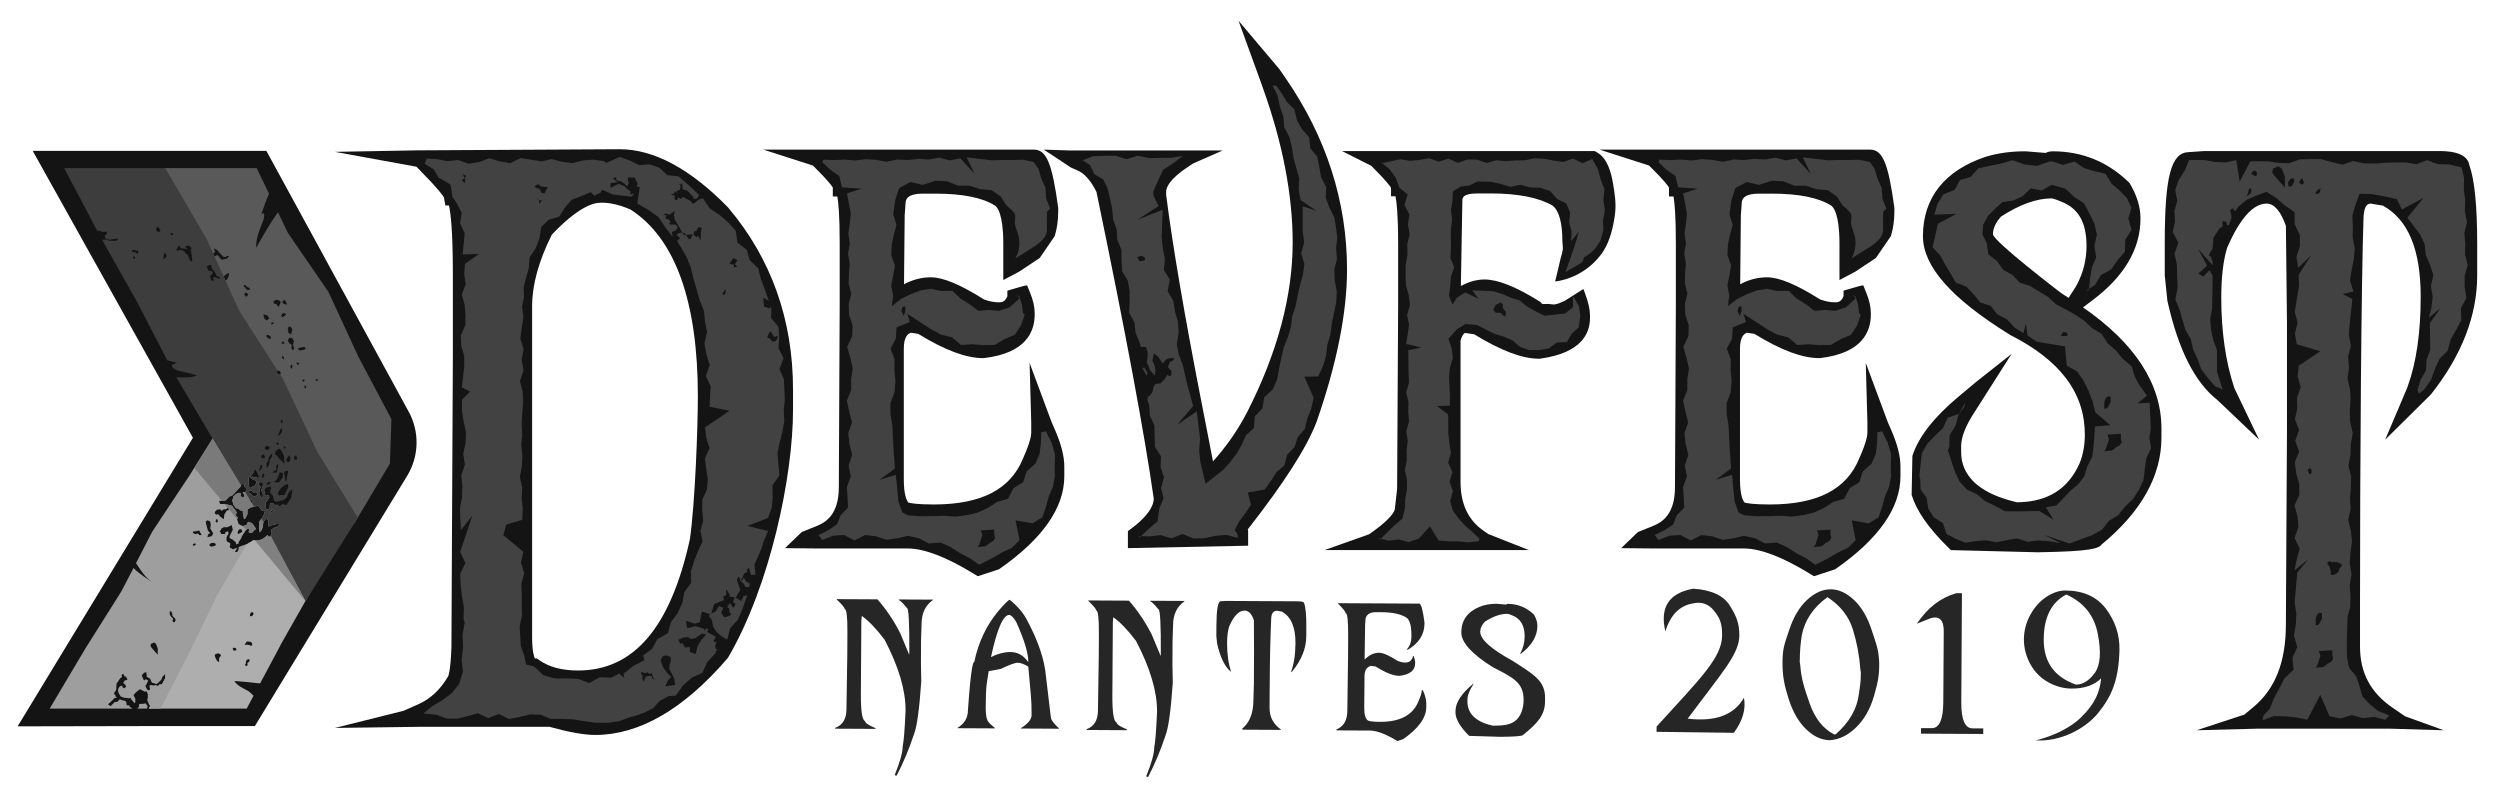 <?xml version="1.0" encoding="UTF-8"?>
<svg xmlns="http://www.w3.org/2000/svg" xmlns:xlink="http://www.w3.org/1999/xlink" width="431.337pt" height="136.406pt" viewBox="0 0 431.337 136.406" version="1.1">
<g id="surface1">
<path style=" stroke:none;fill-rule:nonzero;fill:rgb(8%,8%,8%);fill-opacity:1;" d="M 125.719 35.918 L 125.637 35.812 C 119.125 29.141 112.824 25.746 106.93 25.746 L 71.855 25.941 L 57.785 26.199 L 71.855 28.766 L 72.379 29.305 C 75.73 32.699 76.453 33.797 76.594 34.066 L 76.836 35.453 L 77.457 35.453 C 77.711 36.516 78.133 39.434 78.133 47.285 L 78.133 61.43 L 77.887 111.66 C 77.746 115.781 77.34 116.645 77.34 116.668 L 77.234 116.828 C 75.914 119.035 74.281 120.551 72.266 121.461 L 69.652 122.629 L 57.785 125.594 L 72.812 125.395 L 94.785 125.395 C 98.191 126.34 100.793 126.805 102.719 126.805 C 110.277 126.805 117.934 122.383 125.461 113.656 L 125.66 113.387 C 132.914 100.938 136.824 82.117 136.824 70.703 L 136.824 67.238 C 136.824 55.207 133.094 44.672 125.719 35.918 Z M 99.73 115.684 C 97 115.684 94.762 115.102 93.094 113.934 L 92.625 113.609 L 92.289 113.609 C 92.137 113.305 91.809 112.371 91.809 109.898 L 91.809 52.84 C 91.809 49.141 92.953 44.984 95.215 40.48 C 99.543 35.93 102.184 34.973 103.641 34.973 L 103.887 34.973 C 105.332 34.973 106.988 35.371 108.809 36.164 C 116.5 41.137 120.406 51.988 120.406 68.395 C 120.406 73.656 119.93 86.723 119.031 93.035 C 115.672 108.273 109.359 115.684 99.73 115.684 Z M 99.73 115.684 "/>
<path style=" stroke:none;fill-rule:nonzero;fill:rgb(8%,8%,8%);fill-opacity:1;" d="M 181.926 73.945 L 181.445 72.848 L 177.641 62.617 L 177.922 72.848 L 177.922 74.695 C 177.922 75.16 177.734 76.352 176.508 79.105 C 174.328 84.449 169.285 87.039 161.094 87.039 C 158.375 87.039 157.199 86.84 156.73 86.711 C 156.438 86.375 155.938 85.395 155.938 82.723 L 155.938 60.156 C 155.938 58.16 156.613 57.609 157.129 57.41 L 158.422 57.598 C 163.008 60.422 166.672 61.789 169.637 61.789 L 169.848 61.773 C 177.012 60.91 178.516 57.234 178.516 54.297 L 178.516 53.992 C 178.516 52.918 178.238 51.742 177.676 50.375 L 177.211 49.23 C 176.777 49.23 173.805 50.152 173.805 50.152 L 173.805 51.098 C 173.406 52.078 172.895 52.16 172.355 52.16 C 171.516 52.16 170.652 51.996 169.766 51.66 C 165.613 49.055 162.695 47.844 160.605 47.844 C 159.008 47.844 157.457 48.25 155.973 49.043 L 156.09 37.109 L 156.266 34.762 C 156.383 34.262 156.73 33.41 159.219 33.41 L 161.445 33.41 C 166.09 33.41 169.543 34.109 171.691 35.484 C 172.02 35.707 173.102 36.828 173.102 41.984 L 173.102 48.32 L 175.844 46.863 L 179.395 44.504 L 181.984 40.715 C 182.379 39.395 182.578 38.008 182.578 36.535 L 182.578 36.035 L 182.566 35.789 C 181.527 28.145 180.547 25.812 178.367 25.812 L 131.703 25.812 L 140.258 28.566 L 140.793 29.102 C 142.871 31.168 143.5 32.055 143.688 32.348 L 143.688 33.898 L 144.469 33.898 C 144.645 34.844 144.875 37.027 144.875 41.984 L 144.875 52.406 L 144.727 84.062 C 144.727 88.684 142.555 90.094 140.922 90.75 L 138.332 91.789 L 135.438 94.574 L 141.191 94.633 L 156.637 94.633 C 159.449 94.633 163.266 96.094 167.98 98.977 L 168.703 99.418 L 172.344 98.227 L 172.566 98.074 C 179.906 92.93 183.629 87.586 183.629 82.184 L 183.629 80.492 C 183.629 78.66 183.066 76.527 181.926 73.945 Z M 181.926 73.945 "/>
<path style=" stroke:none;fill-rule:nonzero;fill:rgb(8%,8%,8%);fill-opacity:1;" d="M 220.762 11.961 L 213.688 3.578 L 217.488 14.035 L 217.977 15.418 C 221.332 24.832 223.031 33.723 223.031 41.844 C 223.031 51.062 220.379 60.93 215.152 71.156 C 213.543 74.234 211.578 77.062 209.285 79.602 L 207.371 69.77 C 204.395 54.562 202.316 42.406 201.203 33.641 L 201.203 33.062 C 201.203 32.395 201.699 30.941 205.039 28.738 L 205.867 28.195 L 210.961 25.957 L 184.457 25.957 L 180.09 25.816 L 184.777 28.91 L 185.887 29.391 C 187.109 29.914 188.215 31.168 189.18 33.113 C 194.16 57.121 197.488 74.93 199.066 86.062 C 198.988 87.938 197.004 89.824 195.332 91.086 L 194.602 91.637 L 194.602 94.574 L 215.344 94.152 L 215.344 91.441 L 215.262 91.363 C 221.559 83.312 225.445 77.25 227.145 72.812 C 230.637 62.809 232.41 53.957 232.41 46.508 C 232.41 34.77 228.828 23.633 221.762 13.41 Z M 220.762 11.961 "/>
<path style=" stroke:none;fill-rule:nonzero;fill:rgb(8%,8%,8%);fill-opacity:1;" d="M 273.195 49.852 L 269.93 51.93 C 269.93 51.93 269.695 52.023 269.426 52.125 C 269.262 52.23 269.031 52.324 268.727 52.406 C 268.668 52.43 268.621 52.441 268.598 52.441 C 268.48 52.477 268.34 52.512 268.199 52.535 C 267.875 52.523 267.535 52.5 267.207 52.441 L 266.109 52.457 C 266.109 52.457 265.691 52.043 265.691 52.031 C 265.68 52.031 265.656 52.031 265.645 52.02 C 261.551 49.465 258.434 48.219 256.125 48.219 C 254.793 48.219 253.43 48.602 252.051 49.348 L 252.309 34.602 C 252.309 34.191 252.309 33.375 254.934 33.375 L 257.164 33.375 C 261.902 33.375 265.508 34.086 267.898 35.488 C 268.984 36.352 269.566 38.473 269.566 41.637 C 269.566 42.008 269.656 42.387 269.652 42.746 C 269.645 43.363 269.395 44.02 269.254 44.617 C 268.941 45.934 268.629 47.254 268.316 48.57 C 271.691 48.125 274.832 46.137 276.672 43.273 C 277.809 41.508 278.375 38.996 278.645 36.93 C 278.863 35.246 278.621 33.516 278.336 31.844 C 278 29.859 277.414 27.344 275.508 26.27 C 275.504 26.27 275.133 26.059 275.133 26.059 L 231.539 26.059 L 236.594 28.613 L 237.082 29.105 C 239.242 31.266 239.848 32.141 240 32.418 L 240 33.867 L 240.77 33.867 C 240.957 34.754 241.227 36.922 241.227 42.176 L 241.227 52.664 L 241.051 84.355 L 240.688 87.543 L 240.676 87.727 C 240.676 87.855 240.57 89.07 236.93 91.672 L 236.23 92.172 L 228.531 94.902 L 263.77 94.902 L 256.801 92.152 L 256.066 91.648 C 253.324 89.781 251.996 86.992 251.996 83.098 L 251.996 58.73 C 252.125 58.324 252.414 57.539 252.789 57.445 L 254.352 57.68 C 258.984 60.516 262.648 61.895 265.566 61.895 L 265.801 61.871 C 272.848 60.879 274.328 57.527 274.328 54.891 L 274.328 54.391 C 274.328 53.434 274.062 52.219 273.5 50.691 Z M 273.195 49.852 "/>
<path style=" stroke:none;fill-rule:nonzero;fill:rgb(8%,8%,8%);fill-opacity:1;" d="M 359.391 53.035 L 361.047 51.789 C 366.531 47.668 369.309 42.93 369.309 37.691 C 369.309 35.742 368.703 33.75 367.523 31.754 L 367.395 31.543 L 367.207 31.367 C 363.566 27.867 359.18 26.105 354.164 26.105 C 353.684 26.105 353.277 26.211 352.949 26.387 L 349.496 26.105 L 349.355 26.105 C 346.977 26.105 344.734 26.41 342.637 27.039 C 335.527 29.387 331.773 34.121 331.773 40.762 C 331.773 45.941 336.66 51.496 346.707 57.715 L 346.836 57.797 C 355.496 62.184 359.707 67.809 359.707 74.984 C 359.707 76.781 359.402 78.453 358.82 79.887 C 356.836 84.391 353.301 86.605 348.016 86.664 C 338.363 84.438 338.363 79.371 338.363 77.703 L 338.363 77.016 C 338.363 75.441 339.125 73.48 340.629 71.18 L 347.07 61.055 L 340.934 65.906 L 337.922 68.426 C 333.652 71.996 331.012 75.383 329.953 78.66 L 329.824 85.383 C 330.652 88.125 332.73 91.109 336.09 94.414 L 336.602 94.914 L 351.609 95.289 C 360.969 95.137 362.074 94.633 362.672 93.887 C 369.473 88.266 372.926 82.078 372.926 75.477 L 372.926 73.934 C 372.926 66.27 368.375 59.242 359.391 53.035 Z M 358.34 49.105 L 358.117 49.512 L 356.906 51.391 C 356.648 51.227 355.891 50.738 355.633 50.574 C 355.633 50.574 343.859 41.602 343.859 40.41 C 343.859 39.418 344.312 38.414 345.246 37.367 C 348.457 35.277 351.398 34.227 354 34.227 C 354.012 34.227 354.371 34.25 355.539 34.75 C 358.586 35.895 359.996 38.344 359.996 42.441 C 359.996 44.797 359.438 47.039 358.34 49.105 Z M 358.34 49.105 "/>
<path style=" stroke:none;fill-rule:nonzero;fill:rgb(8%,8%,8%);fill-opacity:1;" d="M 426.07 28.566 C 425.707 26.059 422.008 26.059 420.574 26.059 L 380.324 26.059 L 377.641 26.246 C 374.582 26.316 373.496 30.434 373.496 41.879 L 373.496 47.523 L 373.941 51.812 L 373.977 52.027 C 375.867 60.391 378.68 65.949 382.578 69.02 L 389.77 75.859 L 385.504 66.965 C 384.004 62.465 383.246 57.219 383.246 51.367 C 383.246 47.859 383.582 44.965 384.25 42.77 C 385.758 39.262 388.148 35.125 391.051 35.125 C 392.375 35.125 393.504 36.422 394.398 38.977 L 394.582 55.707 L 394.582 74.18 L 394.395 107.723 C 394.395 114.188 392.566 118.852 388.805 121.98 L 387.234 123.289 L 378.992 125.996 L 389.66 125.715 L 412.141 125.715 L 421.621 125.996 L 414.973 123.59 L 412.82 122.121 C 409.027 119.531 407.184 116.082 407.184 111.57 L 407.184 104.688 C 407.184 79.902 407.398 48.773 407.797 37.312 C 407.953 35.336 408.555 35.145 409.02 35.129 L 411.152 35.484 C 415.523 37.941 417.652 43.082 417.652 51.184 C 417.652 57.383 416.898 62.594 415.406 66.668 L 415.297 66.977 L 411.527 75.859 L 419.172 68.297 L 419.434 68.031 C 424.723 61.355 427.402 54.457 427.402 47.523 L 427.402 42.129 C 427.398 35.535 426.965 31.094 426.07 28.566 Z M 426.07 28.566 "/>
<path style=" stroke:none;fill-rule:nonzero;fill:rgb(26%,26%,26%);fill-opacity:1;" d="M 120.617 33.609 L 120.605 33.633 L 120.992 34.016 Z M 123.781 112.055 L 123.723 112.125 L 124.152 112.359 Z M 135.414 68.977 L 135.332 67.238 L 135.25 65.43 L 134.492 63.656 L 135.191 61.789 L 134.316 60.074 L 134.434 58.23 L 134.316 56.41 L 133.035 54.855 L 133.094 52.898 L 132.777 53.211 L 131.809 52.898 L 131.762 52.152 L 131.668 51.344 L 132.648 51.906 L 131.938 49.898 L 131.281 48.148 L 130.828 46.281 L 129.367 44.926 L 128.832 43.082 L 127.246 41.871 L 126.941 39.816 L 125.691 38.402 L 124.246 37.156 L 122.473 35.977 L 121.258 34.203 L 120.594 34.414 L 119.859 35.02 L 119.355 35.125 L 119.238 34.738 L 117.781 33.957 L 117.5 34.332 L 116.988 34.027 L 116.836 34.578 L 116.371 34.391 L 116.43 33.867 L 116.531 33.82 L 115.703 33.551 L 116.391 33.375 L 116.332 32.934 L 116.719 33.285 L 116.754 32.922 L 117.324 32.734 L 117.441 32.117 L 117.094 31.723 L 117.359 31.871 L 117.676 31.594 L 117.816 32.691 L 118.492 32.828 L 119.414 33.785 L 119.672 33.996 L 119.637 34.348 L 120.289 34.23 L 120.605 33.637 L 119.742 32.781 L 118.422 31.594 L 117.07 30.414 L 115.133 30.227 L 113.801 28.957 L 112.133 28.359 L 110.289 28.488 L 108.68 27.707 L 106.918 27.078 L 104.617 28.113 L 104.152 27.789 L 102.355 27.543 L 100.57 27.684 L 98.785 28.141 L 96.988 27.918 L 95.191 27.453 L 93.406 27.836 L 91.609 27.555 L 89.812 27.277 L 88.027 28.164 L 86.23 27.836 L 84.422 27.312 L 82.602 27.988 L 80.828 28.246 L 79.039 27.613 L 77.254 27.812 L 75.469 27.465 L 73.625 27.348 L 73.277 28.27 L 74.852 29.211 L 75.703 30.684 L 76.102 30.859 L 77.746 31.852 L 78.07 34.02 L 78.855 35.129 L 79.66 36.75 L 79.379 38.535 L 80.172 40.242 L 79.832 43.895 L 82.633 43.812 L 80.23 45.527 L 80.09 47.289 L 80.348 49.051 L 79.668 50.824 L 80.172 52.586 L 80.312 54.359 L 80.277 56.121 L 79.504 57.895 L 79.574 59.668 L 80.102 61.441 L 80.09 63.309 L 79.691 66.832 L 81.105 67.566 L 79.727 68.922 L 79.703 70.789 L 79.973 72.668 L 80.395 74.543 L 80.324 76.422 L 79.926 78.301 L 80.207 80.168 L 79.586 82.047 L 79.785 83.926 L 79.715 85.805 L 79.363 87.684 L 79.422 89.551 L 79.539 91.441 L 81.512 88.941 L 79.398 95.207 L 80.285 97.133 L 79.387 99.047 L 79.48 100.973 L 79.715 102.898 L 80.043 104.824 L 79.973 106.75 L 80.168 107.379 L 79.809 109.562 L 79.902 111.734 L 79.645 113.789 L 79.867 115.898 L 79.203 118.035 L 77.918 119.621 L 76.262 120.848 L 74.559 121.848 L 73.027 123.133 L 73.59 123.133 L 75.293 123.332 L 77.09 123.973 L 78.875 124.008 L 80.672 123.566 L 82.457 123.051 L 84.254 123.914 L 86.051 123.18 L 87.848 124.066 L 89.633 123.703 L 91.43 123.262 L 93.238 123.309 L 95 124.031 L 96.949 124.031 L 98.934 124.113 L 100.836 124.438 L 102.727 124.695 L 104.766 124.719 L 106.797 124.438 L 108.734 123.727 L 109.469 123.539 L 111.102 122.992 L 112.645 122.211 L 113.855 120.914 L 115.375 120.098 L 116.574 120.027 L 117.836 118.266 L 119.387 116.891 L 121.184 116.098 L 121.988 114.289 L 123.562 112.559 L 123.445 112.441 L 123.715 112.129 L 123.574 112.059 L 123.391 111.59 L 123.621 110.645 L 123.355 110.855 L 123.121 110.59 L 123.52 109.863 L 121.988 109.023 L 122.176 108.676 L 121.965 108.348 L 121.5 108.871 L 121.543 108.512 L 120.004 108.031 L 118.559 108.406 L 118.359 107.109 L 119.863 107.613 L 120.727 107.355 L 121.102 105.512 L 122.547 105.969 L 122.27 106.246 L 122.793 106.867 L 123.039 108.125 L 123.68 109.105 L 124.238 109.562 L 124.766 109.934 L 125.453 110.355 L 125.992 108.371 L 127.309 106.91 L 128.055 105.184 L 128.418 104.16 L 128.941 102.746 L 128.289 102.84 L 127.879 103.703 L 126.934 103.109 L 127.738 101.777 L 127.133 100.074 L 127.402 99.457 L 127.695 99.805 L 127.66 100.156 L 128.348 100.719 L 128.641 101.289 L 129.258 101.266 L 129.504 100.238 L 129.352 100.703 L 128.742 100.332 L 128.266 99.586 L 128.137 100.086 L 127.777 100.168 L 127.996 99.816 L 128.418 98.93 L 129.012 98.637 L 128.828 98.344 L 129.234 97.961 L 129.539 99.188 L 130.355 99.172 L 130.168 97.398 L 130.832 95.93 L 131.473 94.438 L 131.742 93.422 L 132.512 91.613 L 128.953 90.738 L 132.512 89.359 L 133.168 87.562 L 133.309 85.672 L 133.273 83.746 L 134.473 82.031 L 134.297 80.094 L 134.145 78.18 L 134.52 76.328 L 135 74.473 L 135.312 72.605 L 135.219 70.715 Z M 80.375 30.516 L 80.129 30.68 L 80.152 30.727 L 80.117 30.75 L 80.293 30.891 L 80.152 31.637 L 79.695 31.062 L 80.117 30.75 L 80.07 30.715 L 80.129 30.68 L 79.871 30.023 L 80.41 30.34 Z M 124.875 50.363 L 125.133 49.816 L 125.203 50.391 L 125.004 50.926 L 124.879 50.855 L 124.609 50.598 Z M 92.859 31.766 L 93.348 32.184 L 94.504 32.266 L 93.957 33.352 L 93.465 33.305 L 93.059 32.57 L 92.59 32.465 L 92.23 32.125 Z M 93.629 34.543 L 93.336 34.766 L 93.059 35.254 L 92.977 34.566 L 92.625 34.074 L 92.953 34.414 L 92.973 34.566 L 92.988 34.59 Z M 112.52 116.957 L 112.402 117.273 L 112.531 116.723 L 111.961 116.605 L 111.41 116.746 L 111.039 117.598 L 110.77 117.027 L 110.898 116.699 L 110.969 116.582 L 110.723 116.488 L 110.582 115.906 L 111.297 116.164 L 111.762 115.988 L 112.16 116.371 L 112.379 116.035 L 112.953 117.445 Z M 114.785 118.438 L 115.25 117.363 L 115.809 116.805 L 115.145 116.141 L 114.41 115.16 L 113.977 113.887 L 114.34 113.246 L 114.945 113.082 L 115.719 113.352 L 115.73 114.133 L 115.52 114.691 L 115.496 115.465 L 116.324 117.039 L 116.488 118.172 Z M 118.691 109.898 L 119.207 110.258 L 119.988 110.094 L 120.477 109.734 L 121.121 109.312 L 121.832 109.453 L 121.32 110.094 L 121.062 110.305 L 120.375 111.402 L 120.023 112.848 L 119.02 112.477 L 119.02 111.637 L 118.121 111.73 L 118.039 110.809 L 118.074 111.543 L 117.715 110.926 L 117.34 111.102 L 117.293 110.926 L 117.027 110.398 L 117.844 110.016 Z M 121.844 75.512 L 122.426 77.32 L 121.621 79.082 L 121.844 80.879 L 122.125 82.688 L 121.961 84.484 L 121.168 86.223 L 121.156 88.02 L 121.328 89.828 L 120.852 91.578 L 121.211 93.445 L 120.477 94.949 L 119.789 96.734 L 119.207 98.531 L 119.254 100.551 L 118.086 102.148 L 117.711 104.051 L 116.918 105.777 L 115.773 107.332 L 115.238 109.242 L 113.418 110.27 L 112.496 111.953 L 110.969 113.082 L 111.176 113.922 L 109.332 114.844 L 107.922 116 L 107.629 116.082 L 107.852 116.199 L 107.586 116.211 L 107.699 117.016 L 107.305 116.594 L 107.023 116.457 L 106.906 116.176 L 105.449 116.922 L 103.453 116.852 L 101.668 117.844 L 99.73 117.121 L 97.746 117.039 L 95.719 117.062 L 93.77 116.512 L 92.191 115.02 L 90.758 114.621 L 90.441 113.07 L 89.859 111.531 L 89.766 109.898 L 89.66 108.055 L 90.059 106.223 L 90.012 104.379 L 90.023 102.547 L 89.953 100.715 L 90.453 98.883 L 89.871 97.039 L 90.305 95.207 L 86.848 92.348 L 87.34 90.504 L 90.105 89.688 L 90.199 87.844 L 90 86.012 L 90.105 84.168 L 89.695 82.324 L 90.035 80.492 L 90.141 78.648 L 89.93 76.805 L 90.094 74.961 L 90 73.117 L 90.094 71.273 L 90.27 69.441 L 90.176 67.598 L 89.719 65.754 L 90.324 63.922 L 90 62.078 L 90.34 60.227 L 89.777 58.395 L 90.023 56.539 L 90.305 54.695 L 90.07 52.84 L 90.422 51.238 L 90.34 49.594 L 90.746 48.02 L 91.238 46.27 L 91.375 44.402 L 92.414 42.848 L 93.078 41.145 L 93.371 39.188 L 94.656 37.926 L 96.5 37.367 L 97.457 35.828 L 98.633 34.473 L 100.305 33.832 L 101.938 33.168 L 102.555 33.773 L 103.629 33.234 L 103.875 32.734 L 105.719 33.551 L 107.586 33.785 L 108.961 33.926 L 109.371 33.469 L 109.16 33.41 L 108.727 33.562 L 108.809 33.016 L 108.062 32.512 L 107.793 32.164 L 106.742 31.707 L 106.066 32.047 L 105.309 32.418 L 105.367 31.555 L 106.547 31.473 L 105.719 30.727 L 106.336 30.574 L 106.289 30.984 L 106.523 31.18 L 107.234 31.32 L 107.711 31.684 L 108.238 32.16 L 108.48 31.531 L 108.527 31.496 L 108.355 31.297 L 108.332 30.633 L 109.496 30.621 L 110.012 31.695 L 109.812 32.219 L 110.328 32.195 L 110.348 32.512 L 109.953 35.113 L 111.926 36.258 L 113.582 37.434 L 114.715 39.129 L 116.066 40.867 L 115.902 40.012 L 116.57 39.805 L 116.941 39.242 L 116.641 38.777 L 115.879 38.719 L 115.824 38.789 L 115.426 38.602 L 115.707 38.219 L 115.426 37.902 L 114.785 37.68 L 115.02 37.062 L 114.398 37.168 L 114.809 36.816 L 115.52 37.039 L 116.43 36.363 L 116.266 37.109 L 116.418 37.891 L 116.992 38.824 L 117.551 39.863 L 117.762 40.176 L 118.098 40.191 L 118.355 40.539 L 119.5 40.434 L 119.523 40.363 L 119.594 40.422 L 119.699 40.41 L 119.734 39.992 L 120.152 39.816 L 120.527 39.188 L 121.086 39.301 L 120.934 40.016 L 120.875 41.484 L 120.41 40.633 L 120.211 40.961 L 119.594 40.422 L 119.5 40.434 L 119.137 41.25 L 118.844 41.25 L 118.555 40.832 L 118.355 40.539 L 118.039 40.574 L 117.762 40.176 L 117.363 40.156 L 116.871 40.34 L 116.77 40.609 L 117.352 41.086 L 116.805 41.602 L 117.551 42.77 L 118.508 44.426 L 119.195 46.223 L 119.637 48.078 L 120.188 49.898 L 120.688 51.73 L 121.422 53.516 L 121.633 55.406 L 121.996 57.273 L 121.539 59.242 L 121.867 61.109 L 122.449 62.965 L 121.785 64.902 L 122.613 66.629 L 122.508 68.379 L 122.438 70.176 L 125.859 70.879 L 121.656 73.727 Z M 126.5 104.902 L 125.984 104.051 L 125.355 104.625 L 125.766 104.402 L 125.461 104.832 L 125.789 104.902 L 125.879 105.641 L 126.172 106.035 L 125.73 106.305 L 124.949 106.504 L 124.422 105.723 L 124.82 104.867 L 124.039 104.578 L 123.477 105.5 L 122.707 105.859 L 123.223 104.191 L 124.902 103.551 L 124.809 102.887 L 125.309 102.699 L 125.297 101.66 L 125.801 102.43 L 125.938 102.945 L 126.777 103.062 L 126.441 103.867 L 126.941 104.215 Z M 127.223 46.023 L 126.629 46.141 L 126.613 45.664 L 125.855 45.523 L 126.16 45.043 L 126.535 44.508 L 127.234 44.902 L 126.777 45.605 Z M 134.094 58.484 L 133.805 58.871 L 133.312 58.941 L 132.961 58.613 L 132.914 58.453 L 132.355 58.219 L 132.59 57.633 L 132.93 57.133 L 133.266 57.625 L 133.582 58.148 L 134.211 57.891 Z M 134.094 58.484 "/>
<path style=" stroke:none;fill-rule:nonzero;fill:rgb(26%,26%,26%);fill-opacity:1;" d="M 182.02 78.402 L 181.445 76.41 L 180.465 74.426 L 179.648 74.578 L 179.59 76.477 L 179.367 78.309 L 178.656 79.98 L 177.129 81.332 L 176.531 83.188 L 174.863 84.215 L 173.93 86.047 L 172.039 86.594 L 170.418 87.645 L 168.668 88.438 L 166.801 88.883 L 164.91 89.129 L 163.383 89.023 L 162.984 89 L 161.094 89.047 L 159.039 89.07 L 158.902 89.07 L 156.707 88.918 L 155.715 88.449 L 155.016 86.559 L 154.57 81.926 L 151.738 82.789 L 154.398 80.84 L 154.141 77.086 L 154.094 76.047 L 154.047 75.219 L 153.953 73.328 L 153.637 71.449 L 153.625 69.57 L 154.328 67.691 L 154.5 65.801 L 154.316 63.922 L 154.352 62.031 L 153.66 60.141 L 154.559 58.438 L 154.688 56.477 L 156.977 55.555 L 156.52 54.133 L 160.688 56.84 L 162.379 57.738 L 164.27 58.203 L 165.809 59.523 L 167.805 59.395 L 169.602 59.547 L 171.586 59.523 L 173.301 58.52 L 174.453 58.031 L 175.074 57.773 L 176.125 56.188 L 176.789 54.297 L 176.473 54.004 L 176.32 52.543 L 175.867 51.18 L 175.41 50.855 L 175.902 51.484 L 174.207 53.023 L 173.043 53.398 L 172.352 53.621 L 170.684 53.48 L 168.781 53.621 L 167.289 52.488 L 165.727 51.52 L 164.324 50.176 L 162.332 50.211 L 160.602 49.828 L 158.828 50.105 L 157.148 50.75 L 155.492 51.555 L 153.848 52.836 L 154.094 51.016 L 153.766 49.266 L 154.117 47.527 L 154.395 45.777 L 153.777 44.027 L 153.848 42.277 L 154.211 40.527 L 154.676 38.789 L 154.117 37.016 L 154.465 34.504 L 155.133 32.453 L 157.078 31.402 L 159.203 31.902 L 161.445 31.18 L 163.406 31.273 L 164.164 31.578 L 165.305 32.043 L 167.266 32.031 L 169.098 32.637 L 171.094 32.812 L 172.703 33.945 L 173.578 35.367 C 174.023 35.824 174.922 36.418 175.121 37.035 C 175.258 37.469 175.047 38.074 175.098 38.543 C 175.191 39.277 175.551 39.977 175.727 40.699 C 176.043 42.008 175.844 43.43 175.176 44.598 C 176.031 44.062 176.883 43.523 177.734 42.988 C 178.621 42.43 179.609 41.82 180.207 40.945 C 180.789 40.094 180.613 39.359 180.613 38.367 L 180.637 36.535 L 181.199 36 L 180.5 34.262 L 180.395 32.453 L 179.66 30.781 L 179.156 29.09 L 178.363 27.961 L 176.555 27.562 L 174.746 27.609 L 172.926 27.598 L 171.117 27.656 L 166.777 27.152 L 168.176 30.023 L 165.68 27.316 L 163.871 27.68 L 162.133 27.223 L 162.062 27.199 L 160.242 27.516 L 158.434 27.41 L 156.625 27.609 L 154.816 27.516 L 152.996 27.91 L 151.188 27.586 L 149.367 27.469 L 147.559 27.691 L 145.738 27.527 L 143.918 27.621 L 142.086 27.539 L 141.863 27.973 L 143.23 29.266 L 144.793 30.352 L 145.27 32.324 L 148.691 32.559 L 146.137 33.352 L 146.789 36.863 L 146.613 38.578 L 146.367 40.293 L 146.613 41.996 L 146.32 43.734 L 146.602 45.465 L 146.473 47.191 L 146.426 48.93 L 146.871 50.668 L 146.438 52.406 L 146.496 54.273 L 147.094 56.129 L 147.035 57.996 L 146.367 59.406 L 146.16 59.84 L 146.707 61.719 L 147.129 63.574 L 146.848 65.441 L 146.859 67.297 L 146.113 69.141 L 146.52 71.008 L 147 72.875 L 146.355 74.742 L 146.566 76.598 L 147.035 78.465 L 146.414 80.32 L 146.777 82.195 L 146.113 84.062 L 146.23 85.777 L 146.324 87.566 L 145.039 88.895 L 144.398 90.48 L 142.984 91.438 L 141.223 92.312 L 141.891 93.168 L 143.777 92.422 L 145.625 92.305 L 147.441 93.246 L 149.273 92.312 L 151.121 92.523 L 152.953 93.133 L 154.805 92.875 L 156.637 92.441 L 158.551 92.875 L 160.258 93.762 L 161.145 93.691 L 162.32 93.609 L 164.059 94.414 L 165.672 95.453 L 167.363 96.328 L 168.938 97.449 L 171.375 96.199 L 172.883 95.301 L 174.598 94.508 L 175.902 93.199 L 175.215 89.781 L 178.145 90.293 L 179.836 89.258 L 180.457 87.469 L 180.934 85.695 L 181.656 84.004 L 182.008 82.184 L 181.961 80.492 Z M 155.66 53.012 L 155.926 52.875 L 156.207 52.875 L 156.207 53.703 L 155.926 54.52 L 155.52 53.703 Z M 171.551 93.012 L 171.41 93.293 L 170.723 93.699 L 170.047 94.25 L 168.668 94.391 L 168.949 93.98 L 169.484 92.324 L 169.219 91.508 L 171.551 91.379 L 171.551 92.195 L 171.691 92.887 Z M 171.551 93.012 "/>
<path style=" stroke:none;fill-rule:nonzero;fill:rgb(8%,8%,8%);fill-opacity:1;" d="M 326.195 73.945 L 325.715 72.848 L 321.91 62.617 L 322.191 72.848 L 322.191 74.695 C 322.191 75.16 322.004 76.352 320.777 79.105 C 318.598 84.449 313.559 87.039 305.363 87.039 C 302.645 87.039 301.469 86.84 301 86.711 C 300.707 86.375 300.207 85.395 300.207 82.723 L 300.207 60.156 C 300.207 58.16 300.883 57.609 301.398 57.41 L 302.691 57.598 C 307.277 60.422 310.941 61.789 313.906 61.789 L 314.117 61.773 C 321.281 60.91 322.785 57.234 322.785 54.297 L 322.785 53.992 C 322.785 52.918 322.508 51.742 321.945 50.375 L 321.48 49.23 C 321.047 49.23 318.074 50.152 318.074 50.152 L 318.074 51.098 C 317.676 52.078 317.164 52.16 316.625 52.16 C 315.785 52.16 314.922 51.996 314.035 51.66 C 309.883 49.055 306.965 47.844 304.875 47.844 C 303.277 47.844 301.727 48.25 300.242 49.043 L 300.359 37.109 L 300.535 34.762 C 300.652 34.262 301 33.41 303.488 33.41 L 305.715 33.41 C 310.359 33.41 313.812 34.109 315.961 35.484 C 316.285 35.707 317.371 36.828 317.371 41.984 L 317.371 48.32 L 320.113 46.863 L 323.66 44.504 L 326.254 40.715 C 326.648 39.395 326.848 38.008 326.848 36.535 L 326.848 36.035 L 326.836 35.789 C 325.797 28.145 324.816 25.812 322.633 25.812 L 275.973 25.812 L 284.523 28.566 L 285.062 29.102 C 287.137 31.168 287.77 32.055 287.957 32.348 L 287.957 33.898 L 288.738 33.898 C 288.91 34.844 289.145 37.027 289.145 41.984 L 289.145 52.406 L 288.992 84.062 C 288.992 88.684 286.824 90.094 285.191 90.75 L 282.598 91.789 L 279.707 94.574 L 285.457 94.633 L 300.906 94.633 C 303.719 94.633 307.535 96.094 312.25 98.977 L 312.973 99.418 L 316.613 98.227 L 316.836 98.074 C 324.172 92.93 327.895 87.586 327.895 82.184 L 327.895 80.492 C 327.898 78.66 327.336 76.527 326.195 73.945 Z M 326.195 73.945 "/>
<path style=" stroke:none;fill-rule:nonzero;fill:rgb(26%,26%,26%);fill-opacity:1;" d="M 326.289 78.402 L 325.715 76.41 L 324.734 74.426 L 323.918 74.578 L 323.859 76.477 L 323.637 78.309 L 322.926 79.98 L 321.398 81.332 L 320.801 83.188 L 319.133 84.215 L 318.199 86.047 L 316.309 86.594 L 314.688 87.645 L 312.938 88.438 L 311.07 88.883 L 309.18 89.129 L 307.652 89.023 L 307.254 89 L 305.363 89.047 L 303.309 89.07 L 303.172 89.07 L 300.977 88.918 L 299.984 88.449 L 299.285 86.559 L 298.84 81.926 L 296.008 82.789 L 298.668 80.84 L 298.539 78.965 L 298.41 77.086 L 298.363 76.047 L 298.32 75.219 L 298.227 73.328 L 297.91 71.449 L 297.898 69.57 L 298.598 67.691 L 298.773 65.801 L 298.586 63.922 L 298.621 62.031 L 297.934 60.141 L 298.832 58.438 L 298.961 56.477 L 301.246 55.559 L 300.793 54.133 L 304.957 56.84 L 306.648 57.738 L 308.539 58.207 L 310.078 59.523 L 312.074 59.395 L 313.871 59.547 L 315.855 59.523 L 317.57 58.52 L 318.727 58.031 L 319.344 57.773 L 320.395 56.188 L 321.059 54.297 L 320.742 54.004 L 320.594 52.547 L 320.137 51.18 L 319.68 50.855 L 320.172 51.484 L 318.48 53.023 L 317.312 53.398 L 316.625 53.621 L 314.957 53.48 L 313.055 53.621 L 311.559 52.488 L 309.996 51.52 L 308.598 50.176 L 306.602 50.211 L 304.875 49.828 L 303.102 50.109 L 301.422 50.75 L 299.766 51.555 L 298.117 52.836 L 298.363 51.02 L 298.035 49.266 L 298.387 47.527 L 298.668 45.777 L 298.047 44.027 L 298.117 42.277 L 298.48 40.527 L 298.945 38.789 L 298.387 37.016 L 298.738 34.508 L 299.402 32.453 L 301.352 31.402 L 303.473 31.902 L 305.715 31.18 L 307.676 31.273 L 308.434 31.578 L 309.574 32.043 L 311.535 32.031 L 313.367 32.637 L 315.363 32.812 L 316.973 33.945 L 317.848 35.367 C 318.293 35.824 319.191 36.418 319.391 37.039 C 319.527 37.469 319.32 38.074 319.367 38.543 C 319.461 39.277 319.82 39.977 319.996 40.703 C 320.312 42.008 320.113 43.434 319.449 44.598 C 320.301 44.062 321.152 43.527 322.004 42.988 C 322.891 42.43 323.883 41.82 324.477 40.945 C 325.059 40.094 324.887 39.359 324.887 38.367 L 324.906 36.535 L 325.469 36 L 324.77 34.262 L 324.664 32.453 L 323.93 30.785 L 323.426 29.094 L 322.633 27.961 L 320.824 27.562 L 319.016 27.609 L 317.195 27.598 L 315.387 27.656 L 311.047 27.156 L 312.445 30.023 L 309.949 27.316 L 308.141 27.68 L 306.402 27.223 L 306.332 27.199 L 304.512 27.516 L 302.703 27.41 L 300.895 27.609 L 299.086 27.516 L 297.266 27.914 L 295.457 27.586 L 293.637 27.469 L 291.828 27.691 L 290.008 27.527 L 288.188 27.621 L 286.355 27.539 L 286.133 27.973 L 287.5 29.266 L 289.062 30.352 L 289.543 32.324 L 292.961 32.559 L 290.406 33.352 L 291.059 36.863 L 290.883 38.578 L 290.641 40.293 L 290.883 42 L 290.594 43.738 L 290.871 45.465 L 290.742 47.191 L 290.699 48.93 L 291.141 50.668 L 290.707 52.406 L 290.766 54.273 L 291.363 56.129 L 291.305 57.996 L 290.641 59.406 L 290.43 59.84 L 290.977 61.719 L 291.398 63.574 L 291.117 65.441 L 291.129 67.297 L 290.383 69.141 L 290.789 71.008 L 291.27 72.875 L 290.629 74.742 L 290.836 76.598 L 291.305 78.465 L 290.688 80.32 L 291.047 82.199 L 290.383 84.066 L 290.5 85.781 L 290.594 87.566 L 289.309 88.895 L 288.668 90.484 L 287.258 91.441 L 285.496 92.316 L 286.16 93.168 L 288.051 92.422 L 289.895 92.305 L 291.711 93.25 L 293.543 92.316 L 295.391 92.527 L 297.223 93.133 L 299.074 92.875 L 300.906 92.441 L 302.82 92.875 L 304.527 93.762 L 305.41 93.691 L 306.59 93.609 L 308.328 94.414 L 309.938 95.453 L 311.633 96.328 L 313.207 97.449 L 315.645 96.199 L 317.152 95.301 L 318.867 94.508 L 320.172 93.199 L 319.484 89.781 L 322.414 90.297 L 324.105 89.258 L 324.723 87.473 L 325.203 85.699 L 325.926 84.004 L 326.273 82.188 L 326.23 80.492 Z M 299.93 53.012 L 300.195 52.875 L 300.477 52.875 L 300.477 53.703 L 300.195 54.52 L 299.789 53.703 Z M 315.82 93.012 L 315.68 93.293 L 314.992 93.699 L 314.312 94.25 L 312.938 94.391 L 313.219 93.98 L 313.754 92.324 L 313.488 91.508 L 315.82 91.379 L 315.82 92.195 L 315.961 92.887 Z M 315.82 93.012 "/>
<path style=" stroke:none;fill-rule:nonzero;fill:rgb(26%,26%,26%);fill-opacity:1;" d="M 186.73 27.609 L 186.688 27.703 L 186.801 27.66 Z M 196.465 92.5 L 196.602 92.711 L 196.824 92.512 Z M 230.523 42.906 L 230.711 41.074 L 230.523 39.277 L 230.195 37.492 L 229.355 35.801 L 228.738 34.109 L 228.809 32.242 L 227.945 30.609 L 227.629 28.836 L 227.27 27.039 L 226.16 25.684 L 226.066 25.578 L 225.879 23.703 L 224.641 22.301 L 223.754 20.727 L 223.336 18.906 L 222.027 17.59 L 221.105 16.047 L 220.207 14.789 L 219.555 14.754 L 220.441 16.504 L 220.816 18.336 L 221.41 20.074 L 221.574 21.941 L 222.449 23.621 L 222.902 25.406 L 223.172 27.227 L 223.672 29.023 L 223.707 29.152 L 224.164 30.809 L 224.059 32.688 L 224.398 34.508 L 227.164 36.398 L 224.758 35.578 L 224.77 40.016 L 225.016 41.848 L 224.492 43.68 L 225.062 45.578 L 224.785 47.41 L 224.293 49.23 L 223.883 51.039 L 223.523 52.848 L 222.949 54.609 L 222.719 56.457 L 222.18 58.23 L 221.48 59.945 L 221.07 61.754 L 220.688 63.586 L 220.348 65.465 L 219.602 67.18 L 218.121 68.543 L 217.816 70.445 L 216.488 71.855 L 216.348 73.828 L 214.969 75.102 L 214.223 76.758 L 213.312 78.332 L 212.203 79.77 L 211 81.109 L 209.555 82.242 L 208.004 83.457 L 207.535 81.531 L 207.094 79.652 L 206.895 77.727 L 207.059 75.73 L 206.484 70.969 L 205.609 71.574 L 203.09 73.312 L 205.855 70.059 L 205.379 68.273 L 204.887 66.488 L 204.469 64.691 L 204.035 62.871 L 203.371 61.121 L 203.031 59.312 L 203.371 57.363 L 203.242 55.52 L 203.207 55.391 L 203.031 54.832 L 202.715 53.746 L 202.438 51.914 L 201.828 50.875 L 201.562 50.41 L 201.457 50.223 L 201.746 48.754 L 201.84 48.273 L 201.609 47.879 L 200.906 46.746 L 200.812 46.582 L 200.828 46.512 L 200.988 44.68 L 200.629 42.871 L 200.512 41.82 L 200.488 41.562 L 200.418 41.039 L 200.594 36.195 L 196.23 37.926 L 199.895 35.543 L 199.02 33.781 L 198.973 33.059 L 199.801 31.168 L 200.664 29.312 L 202.355 28.215 L 203.883 27.062 L 204.047 26.898 L 202.109 27.234 L 200.172 27.234 L 198.246 27.281 L 196.301 26.863 L 194.504 27.434 L 194.375 27.469 L 192.426 26.863 L 190.5 26.887 L 188.551 26.957 L 186.801 27.656 L 188.074 28.508 L 188.809 30.047 L 190.336 30.945 L 191.07 32.465 L 191.469 34.039 L 191.516 34.262 L 191.891 36.035 L 192.051 37.844 L 192.66 39.57 L 192.785 41.391 L 193.488 43.105 L 193.508 44.938 L 193.602 46.781 L 194.582 48.426 L 194.758 49.406 L 194.863 50.07 L 194.887 50.223 L 194.898 52.066 L 194.84 53.293 L 194.805 53.922 L 195.168 54.609 L 195.246 54.727 L 195.527 55.254 L 195.727 55.602 L 195.738 55.672 L 195.879 57.062 L 195.914 57.414 L 196.637 59.129 L 196.777 59.746 L 196.895 59.863 L 197.723 59.863 L 198.004 60.691 L 198.004 61.637 L 197.852 62.477 L 198.398 63.828 L 198.727 64.215 L 199.227 64.797 L 199.355 63.98 L 199.238 63.258 L 199.227 63.141 L 198.82 62.195 L 199.09 60.961 L 199.906 61.637 L 200.023 61.824 L 200.594 62.742 L 201.141 62.055 L 201.832 61.789 L 202.648 61.789 L 202.379 62.195 L 201.832 62.477 L 201.703 62.871 L 201.562 63.141 L 201.562 63.434 L 202.098 63.98 L 202.098 64.668 L 201.832 64.938 L 201.41 64.668 L 201.211 64.984 L 200.875 65.488 L 200.199 66.176 L 199.777 66.176 L 199.23 66.305 L 199.23 66.445 L 199.09 66.57 L 198.82 67.68 L 198.273 68.359 L 198.133 68.496 L 197.922 68.895 L 198.273 69.887 L 198.391 71.707 L 199.16 73.41 L 199.219 75.242 L 199.254 77.062 L 200.316 78.73 L 200.234 80.574 L 200.512 81.414 L 200.828 82.312 L 200.328 84.215 L 200.746 85.965 L 200.012 87.762 L 199.719 89.945 L 198.121 91.32 L 196.828 92.512 L 198.332 92.547 L 200.234 92.324 L 202.125 92.887 L 204.016 92.125 L 205.93 92.906 L 207.82 92.863 L 209.707 92.441 L 211.598 92.289 L 213.559 92.805 L 213.523 92.195 L 213.023 91.449 L 213.781 90.004 L 214.844 88.578 L 215.836 87.086 L 215.297 84.973 L 218.238 84.438 L 219.266 82.988 L 220.223 81.484 L 221.621 80.27 L 222.078 78.449 L 223.348 77.145 L 223.91 75.406 L 225.133 74.016 L 225.543 72.254 L 226.242 70.492 L 226.652 68.637 L 225.039 64.984 L 227.422 64.961 L 228.238 63.223 L 228.797 61.426 L 228.996 59.535 L 229.543 57.738 L 229.777 55.863 L 230.152 54.02 L 230.547 52.164 L 230.641 50.273 L 230.281 48.371 L 230.211 46.516 L 230.668 44.719 Z M 197.457 44.926 L 196.625 45.066 L 196.219 44.379 L 196.895 44.109 L 197.457 44.379 L 197.582 44.66 Z M 198.004 68.359 L 198.004 68.496 L 198.133 68.496 L 198.133 68.359 Z M 197.457 63.434 L 197.059 63.48 L 197.676 64.473 L 197.746 64.891 L 198.004 64.379 Z M 197.457 63.434 "/>
<path style=" stroke:none;fill-rule:nonzero;fill:rgb(26%,26%,26%);fill-opacity:1;" d="M 237.945 92.895 L 238.051 93.164 L 238.246 92.965 Z M 238.227 27.949 L 238.32 28.172 L 238.457 28.148 Z M 276.906 36.328 L 276.625 34.52 L 276.836 32.652 L 276.16 30.926 L 275.691 29.188 L 274.723 27.434 L 273.043 28.16 L 271.387 27.363 L 269.73 27.949 L 268.086 27.715 L 266.43 27.387 L 264.77 27.305 L 263.277 27.621 L 263.125 27.656 L 261.469 27.68 L 259.812 27.809 L 258.156 27.645 L 256.5 28.125 L 254.852 27.539 L 253.195 27.516 L 251.539 28.09 L 249.895 27.367 L 248.227 27.902 L 246.566 27.297 L 244.922 27.598 L 243.254 27.75 L 241.609 27.473 L 239.938 27.844 L 238.457 28.148 L 239.684 29.129 L 240.793 30.609 L 241.457 32.418 L 242.867 33.539 L 242.32 35.359 L 243.172 37.016 L 242.914 38.742 L 243.219 40.445 L 242.797 42.172 L 242.844 43.922 L 242.543 45.672 L 242.508 47.41 C 242.508 47.41 242.574 49.152 242.574 49.164 L 243.043 50.914 L 243.266 52.664 L 242.773 54.332 L 243.113 56.012 L 242.879 57.668 L 242.609 59.348 L 245.258 59.957 L 242.973 60.434 L 243.031 64.367 L 243.102 66.035 L 242.609 67.715 L 243.008 69.371 L 242.961 71.051 L 243.102 72.719 L 242.633 74.398 L 242.879 76.07 L 242.691 77.738 L 242.715 79.418 L 242.398 81.086 L 242.75 82.766 L 242.75 84.457 L 242.457 86.07 L 242.398 87.727 L 241.957 89.488 L 240.559 90.664 L 239.297 91.914 L 238.246 92.965 L 239.625 93.281 L 241.328 93.082 L 243.055 93.535 L 244.781 92.93 L 246.707 90.82 L 248.223 93.27 L 249.949 93.398 L 251.664 93.41 L 253.402 93.57 L 255.141 93.375 L 255.258 92.918 L 254.035 91.773 L 252.82 90.727 L 251.688 89.5 L 250.672 88.102 L 250.207 86.465 L 250.672 84.715 L 250.102 83.094 L 250.602 81.461 L 249.855 79.816 L 250.336 78.18 L 250.078 76.535 L 249.891 74.902 L 249.855 71.52 L 247.93 70.059 L 250.148 69.988 L 250.16 68.344 L 250.09 66.711 L 250.02 65.203 L 250.008 65.055 L 250.172 63.418 L 250.672 61.773 L 250.461 60.129 L 249.914 58.449 L 251.359 56.828 L 252.84 55.906 L 254.93 56.102 L 256.379 56.875 L 257.859 57.598 L 259.445 58.074 L 260.941 58.719 L 262.27 59.848 L 263.867 60.41 L 265.586 60.387 L 267.207 60.129 L 268.594 59.102 L 270.332 59.031 L 271.184 57.551 L 272.387 56.488 L 272.609 54.891 L 272.668 54.387 L 272.41 52.801 L 271.664 51.492 L 271.371 51.133 L 271.418 52.977 L 270.039 54.094 L 268.336 54.281 L 266.48 54.48 L 264.824 53.652 L 263.426 52.859 L 262.164 51.82 L 260.613 51.352 L 259.164 50.711 L 257.66 50.246 L 254.02 50.082 L 255.094 51.562 L 252.816 50.453 L 251.383 51.34 L 250.613 52.566 L 250.004 51.016 L 250.215 49.379 L 250.332 47.746 L 250.895 46.113 L 250.25 44.469 L 250.344 42.824 L 250.32 41.164 L 250.332 39.531 L 250.543 37.887 L 250.344 36.242 L 250.602 34.594 L 250.684 33.008 L 252.039 32.18 L 253.496 32.004 L 254.93 31.316 L 257.16 31.363 L 258.887 31.711 L 260.578 32.238 L 262.34 31.887 L 264.008 32.328 L 265.387 32.387 L 265.797 32.398 L 267.453 32.961 L 268.664 34.336 L 270.23 35.094 L 270.906 36.672 L 270.73 38.398 L 271.172 39.996 L 271.059 41.617 C 271.059 41.617 272.469 39.914 272.469 39.914 C 272.293 40.125 272.238 40.645 272.16 40.902 C 271.961 41.539 271.738 42.164 271.539 42.801 C 271.098 44.203 270.609 45.586 270.066 46.949 L 272.395 45.625 C 272.734 45.426 273.113 45.188 273.195 44.801 C 273.219 44.684 273.219 44.555 273.285 44.453 C 273.332 44.383 273.414 44.336 273.488 44.293 C 274.793 43.547 275.449 42.711 276.156 41.43 L 276.633 39.762 L 276.574 38 Z M 258.062 52.594 L 258.879 52.195 L 259.285 52.465 L 259.285 53.141 L 259.848 53.828 L 259.695 54.645 L 259.285 54.379 L 258.879 53.969 L 258.062 53.969 L 257.641 53.422 Z M 258.062 52.594 "/>
<path style=" stroke:none;fill-rule:nonzero;fill:rgb(26%,26%,26%);fill-opacity:1;" d="M 359.938 50.141 L 360.383 50.121 L 360.418 49.84 Z M 370.848 75.477 L 371.094 73.945 L 370.883 69.488 L 368.785 69.594 L 370.441 68.262 L 369.273 66.688 L 368.352 65.055 L 367.777 63.188 L 366.285 61.938 L 366.203 61.832 L 366.191 61.832 L 365.656 61.191 L 365.082 60.492 L 363.66 59.254 L 362.598 57.609 L 360.953 56.617 L 359.574 55.309 L 357.988 54.262 L 356.332 53.34 L 354.723 52.488 L 353.367 51.238 L 351.828 50.305 L 350.301 49.359 L 348.492 48.777 L 347.219 47.434 L 345.609 46.547 L 344.547 45.031 L 343.055 43.898 L 342.797 41.996 L 342.027 40.41 L 342.176 38.73 L 343.008 37.258 L 344.148 36.07 L 345.492 34.867 L 347.359 34.598 L 348.945 33.863 L 350.379 32.5 L 352.281 32.859 L 353.996 31.879 L 356.379 32.578 L 357.883 33.992 L 359.555 35.066 L 360.473 36.805 L 361.352 38.555 L 361.781 40.48 L 361.352 42.43 L 361.664 44.391 L 360.895 46.207 L 360.602 48.121 L 360.414 49.836 L 361.465 49.148 L 362.48 47.469 L 364.242 46.5 L 365.34 44.926 L 366.625 43.406 L 366.68 41.367 L 367.766 39.652 L 367.219 37.68 L 367.441 36.922 L 367.754 35.836 L 366.961 34.168 L 366.062 33.246 L 365.711 32.871 L 364.336 31.719 L 363.273 29.977 L 361.359 29.535 L 359.586 29 L 357.941 27.879 L 355.957 28.449 L 354.148 27.867 L 353.648 27.855 L 351.465 28.613 L 349.316 28.391 L 347.242 27.645 L 345.211 28.23 L 343.168 28.637 L 341.324 29.043 L 339.984 30.527 L 338.164 31.074 L 337.219 32.777 L 336.273 33.152 L 335.281 33.547 L 334.289 35.184 L 333.73 37.027 L 337.57 36.887 L 334.371 38.59 L 333.438 42.652 L 334.758 44.086 L 335.598 45.625 L 336.52 47.156 L 337.453 48.754 L 339.27 49.453 L 340.484 50.75 L 341.652 52.172 L 343.449 52.766 L 344.617 54.238 L 346.227 55.066 L 346.402 55.254 L 347.512 56.453 L 349.109 57.48 L 349.527 55.836 L 349.82 57.891 L 351.406 58.965 L 356.285 59.77 L 356.59 63.094 L 358.363 64.086 L 359.473 65.684 L 360.348 67.434 L 361.035 69.242 L 361.5 71.121 L 364.105 73.363 L 361.457 73.582 L 361.223 76.875 L 361 78.766 L 360.137 80.469 L 359.625 82.16 L 358.656 83.418 L 358.562 83.547 L 357.219 84.68 L 356.039 85.914 L 354.77 87.223 L 352.973 87.516 L 354.324 89.688 L 351.828 88.156 L 347.852 88.238 L 345.926 88.203 L 344.23 87.281 L 342.527 86.488 L 341.094 85.273 L 339.367 84.48 L 338.094 83.082 L 337.289 81.375 L 336.684 79.578 L 336.09 77.703 L 336.32 77 L 336.379 75.074 L 337.406 73.441 L 337.887 71.609 L 338.945 70.105 L 339.051 69.5 L 337.992 71.41 L 336.043 72.066 L 335.238 73.863 L 333.871 75.168 L 332.531 76.535 L 331.586 78.215 L 331.363 80.152 L 331.164 82.008 L 331.305 82.66 L 331.363 84.434 L 332.426 85.902 L 332.68 87.758 L 333.652 89.266 L 335.238 90.27 L 335.832 92.125 L 337.398 92.941 L 339.137 93.641 L 340.91 93.348 L 342.695 93.23 L 344.457 93.559 L 346.242 93.195 L 348.039 92.895 L 349.812 93.465 L 351.598 93.254 L 353.57 93.383 L 355.555 93.707 L 352.648 92.285 L 357.059 93.777 L 361.062 92.297 L 362.707 91.352 L 363.852 89.871 L 365.473 88.867 L 366.637 87.422 L 368.027 86.102 L 368.609 85.18 L 369.043 84.516 L 369.836 82.801 L 370.059 80.887 L 370.312 79.066 L 371.121 77.328 Z M 356.766 57.855 L 356.344 57.996 L 355.797 57.996 L 355.527 57.855 L 355.797 57.59 L 355.926 57.309 L 356.473 57.309 L 356.766 57.727 Z M 363.742 70.199 L 363.461 70.469 L 363.195 70.469 L 363.055 70.598 L 363.055 69.512 L 363.195 68.965 L 363.461 68.543 L 363.602 68.414 L 364.023 68.414 L 364.152 68.543 L 364.152 69.359 Z M 365.926 76.492 L 365.797 76.77 L 365.105 77.18 L 364.418 77.727 L 363.055 77.855 L 363.332 77.457 L 363.871 75.801 L 363.602 74.984 L 365.926 74.844 L 365.926 75.672 L 366.078 76.352 Z M 365.926 76.492 "/>
<path style=" stroke:none;fill-rule:nonzero;fill:rgb(26%,26%,26%);fill-opacity:1;" d="M 425.246 47.527 L 425.574 46.41 L 425.773 45.73 L 425.305 43.922 L 425.352 42.125 L 425.188 40.234 L 425.645 38.324 L 425.27 36.445 L 425.34 34.543 L 425.098 32.664 L 425.133 30.715 L 424.711 28.895 L 422.562 28.359 L 420.578 28.324 L 418.762 27.625 L 416.93 28.336 L 416.414 28.254 L 415.105 28.031 L 413.273 28.031 L 411.441 28.09 L 409.996 28.195 L 409.609 28.219 L 407.793 28.172 L 405.961 27.789 L 404.129 28.418 L 402.309 27.953 L 401.758 27.812 L 400.465 27.449 L 398.645 27.449 L 396.824 27.484 L 394.98 28.16 L 393.16 28.113 L 391.328 27.836 L 390.605 27.836 L 389.52 27.824 L 388.27 27.824 L 386.414 31.359 L 385.832 27.625 L 383.988 28.023 L 382.156 27.941 L 380.906 27.707 L 380.312 27.602 L 377.688 27.613 L 376.914 29.48 L 375.891 31.043 L 375.305 32.793 L 375.656 34.648 L 375.156 36.434 L 375.27 38.254 L 374.875 40.062 L 375.656 41.523 L 375.855 41.883 L 375.176 43.762 L 375.586 45.641 L 375.633 47.52 L 375.727 49.562 L 375.316 51.672 L 376.055 53.422 L 376.543 55.172 L 377.066 56.934 L 378 58.523 L 378.398 60.32 L 379.168 61.977 L 379.73 63.562 L 379.801 63.727 L 380.93 65.195 L 382.133 66.609 L 383.465 67.203 L 383.055 65.852 L 382.508 64.102 L 382.508 62.234 L 382.496 60.391 L 381.863 58.641 L 381.699 57.902 L 381.492 56.902 L 381.477 56.844 L 381.34 55.035 L 381.434 54.496 L 381.641 53.375 L 381.676 53.18 L 381.723 49.91 L 381.746 48.242 L 381.746 47.566 L 381.223 46.609 L 380.113 47.73 L 379.297 47.168 L 380.113 46.492 L 380.801 45.816 L 379.215 42.898 L 381.328 45.289 L 381.758 45.781 L 381.746 45.266 L 381.746 44.988 L 381.621 44.848 L 381.48 44.297 L 381.199 44.16 L 381.07 44.16 L 381.352 43.48 L 381.746 42.922 L 381.887 41.02 L 382.984 39.363 L 383.254 39.234 L 383.543 38.957 L 383.406 38.547 L 383.543 38.137 L 384.094 38.277 L 384.223 38.816 L 384.363 38.852 L 384.547 38.898 L 385.027 37.543 L 384.91 36.773 L 384.781 36.352 L 384.91 36.086 L 385.32 35.934 L 385.457 36.352 L 385.668 36.422 L 386.184 35.664 L 386.648 35.293 L 387.418 34.648 L 387.629 34.473 L 389.309 33.738 L 391.059 33.098 L 391.992 33.691 L 392.262 33.855 L 392.742 34.172 L 392.961 34.359 L 393.824 35.105 L 394.129 35.359 L 394.363 35.523 L 394.363 35.535 L 394.84 35.863 L 395.891 36.609 L 395.914 38.641 L 395.914 38.688 L 396.414 39.738 L 396.812 40.543 L 396.812 42.434 L 396.219 44.332 L 396.336 45.07 L 396.488 46.223 L 397.512 45.242 L 398.773 44.02 L 397.945 45.293 L 396.602 47.402 L 396.66 49.305 L 395.926 53.809 L 396.301 55.266 L 396.406 55.711 L 395.949 57.555 L 396.266 59.387 L 396.559 59.48 L 398.398 60.027 L 400.324 60.602 L 399.031 61.477 L 396.625 63.086 L 396.406 64.941 L 396.953 66.785 L 396.312 68.629 L 396.359 70.484 L 395.961 72.328 L 396.672 74.195 L 396.008 76.051 L 396.684 77.918 L 395.926 79.762 L 396.172 81.641 L 396.695 83.496 L 396.719 85.352 L 395.879 87.219 L 396.402 89.074 L 396.555 90.941 L 395.891 92.797 L 396.777 94.676 L 396.266 96.52 L 395.891 98.387 L 398.246 96.531 L 396.359 98.805 L 395.902 103.984 L 396.207 105.863 L 396.113 107.73 L 395.785 109.645 L 396.359 111.652 L 395.527 113.484 L 395.715 115.562 L 394.129 117.055 L 393.289 118.734 L 392.367 120.391 L 391.621 122.27 L 390.523 123.461 L 390.359 124.266 L 392.355 123.543 L 394.27 123.59 L 396.168 123.785 L 398.094 124.16 L 399.039 122.352 L 400.324 119.879 L 401.422 122.41 L 401.922 123.578 L 403.836 123.961 L 405.762 123.367 L 407.676 123.902 L 409.602 123.691 L 411.547 124.184 L 412.227 123.449 L 410.453 122.727 L 410.289 122.656 L 408.875 121.512 L 407.617 120.18 L 407.094 118.395 L 406.543 116.715 L 405.297 115.223 L 404.945 113.414 L 404.898 111.582 L 404.922 109.867 L 405.039 106.41 L 405.504 104.695 L 405.527 102.82 L 405.41 100.941 L 405.715 99.062 L 405.41 97.195 L 405.539 95.316 L 405.797 93.449 L 405.609 91.582 L 405.145 89.715 L 405.562 87.836 L 405.457 85.969 L 405.598 84.078 L 405.645 82.211 L 405.191 80.32 L 405.398 79.176 L 405.539 78.453 L 405.598 76.562 L 405.938 74.695 L 405.48 72.805 L 405.422 70.93 L 405.551 69.051 L 405.457 67.172 L 405.027 65.281 L 405.281 63.402 L 405.121 61.535 L 405.609 59.656 L 405.258 57.777 L 405.41 55.898 L 405.867 51.57 L 404.164 50.73 L 406.062 50.289 L 405.445 48.398 L 405.75 46.531 L 406.133 44.652 L 406.273 42.785 L 405.91 40.906 L 405.945 39.039 L 405.91 38.34 L 405.867 37.16 L 406.402 35.34 L 407.125 33.426 L 407.848 33.438 L 409.133 33.473 L 411.723 33.941 L 413.543 34.359 L 414.406 36.145 L 416.32 35.121 L 418.164 34.129 L 416.238 36.473 L 415.363 37.547 L 416.109 38.551 L 417.566 40.488 L 418.336 42.133 L 418.523 43.977 L 419.246 45.668 L 419.258 45.68 L 419.844 47.477 L 419.41 49.355 L 419.715 51.188 L 419.527 53.02 L 419.062 54.816 L 421.043 53.207 L 419.227 55.75 L 419.32 60.324 L 418.652 62.074 L 418.57 63.93 L 417.629 65.551 L 417.102 67.289 L 417.359 67.922 L 417.582 67.734 L 418.27 67.188 L 419.426 65.551 L 420.102 63.66 L 420.906 61.91 L 422.305 60.512 L 422.809 58.609 L 423.766 56.941 L 424.664 55.203 L 424.594 53.184 L 425.527 51.41 L 425.234 49.438 L 425.234 48.527 Z M 388.34 33.34 L 388.082 33.551 L 387.652 33.891 L 387.918 33.059 L 387.965 32.887 L 388.059 32.523 L 388.34 32.523 L 388.469 32.793 Z M 389.297 30.457 L 388.469 30.051 L 388.469 29.781 L 389.016 29.363 L 389.426 29.781 Z M 394.223 32.371 L 393.266 31.289 L 392.434 30.332 L 392.051 29.805 L 392.039 29.781 L 392.039 29.77 L 392.168 29.094 L 393.125 28.672 L 393.672 29.094 L 394.047 29.98 L 394.129 30.215 L 394.223 30.461 Z M 395.727 31.555 L 395.445 32.105 L 394.957 32.223 L 394.91 32.242 L 394.781 31.836 L 394.781 31.414 L 394.828 31.355 L 395.18 30.867 L 395.727 30.727 L 395.867 31.145 Z M 397.23 31.836 L 397.102 31.836 L 396.684 31.555 L 396.824 31.148 L 397.23 30.727 L 397.512 31.555 Z M 398.84 81.508 L 398.703 81.777 L 398.434 81.777 L 398.305 81.508 L 398.152 81.09 L 398.434 80.82 L 398.703 80.82 L 398.84 81.238 Z M 400.254 33.199 L 399.844 33.469 L 399.695 33.469 L 399.672 33.457 L 399.426 33.34 L 399.844 32.789 L 400.102 32.652 L 400.383 32.523 Z M 399.531 106.863 L 399.668 106.305 L 399.938 105.895 L 400.078 105.754 L 400.496 105.754 L 400.625 105.895 L 400.625 106.711 L 400.207 107.539 L 399.938 107.82 L 399.668 107.82 L 399.527 107.949 L 399.527 106.863 Z M 402.402 113.84 L 402.273 114.121 L 401.586 114.52 L 400.895 115.078 L 399.531 115.207 L 399.809 114.809 L 400.348 113.152 L 400.078 112.336 L 402.398 112.195 L 402.398 113.012 L 402.551 113.699 Z M 403.906 97.809 L 403.637 98.078 L 403.508 98.496 L 403.367 98.766 L 402.949 99.043 L 402.68 99.184 L 402.133 99.184 L 402.133 98.496 L 401.863 97.68 L 401.586 97.398 L 401.586 96.992 L 401.863 96.863 L 402.133 96.863 L 402.273 96.992 L 403.242 96.992 L 403.508 97.133 L 403.906 97.258 L 404.059 97.539 Z M 403.906 97.809 "/>
<path style=" stroke:none;fill-rule:nonzero;fill:rgb(8%,8%,8%);fill-opacity:1;" d="M 70.527 71.055 L 45.961 26.035 L 5.645 26.035 L 7.309 29.016 L 33.285 75.535 L 31.949 77.73 L 3.039 125.32 L 26.113 125.273 L 43.973 125.273 L 61.598 96.312 L 63.422 93.32 L 65.129 90.512 L 70.266 82.074 C 72.309 78.719 72.41 74.496 70.527 71.055 Z M 70.527 71.055 "/>
<path style=" stroke:none;fill-rule:nonzero;fill:rgb(68%,68%,68%);fill-opacity:1;" d="M 50.445 93.34 L 47.703 87.973 L 47.375 87.355 L 47.223 87.051 L 45.273 89.781 L 45.203 89.875 L 45.203 89.887 L 44.715 90.586 L 44.715 90.961 L 44.809 91.859 L 45.168 91.414 L 45.344 90.867 L 45.414 90.25 L 45.438 90.051 L 45.719 89.688 L 45.902 89.504 L 45.984 89.316 L 46.266 89.863 L 46.266 89.957 L 46.348 90.051 L 46.348 90.867 L 46.895 90.59 L 46.988 90.59 L 47.27 90.508 L 47.711 90.414 L 48.168 90.414 L 48.355 90.508 L 47.898 90.824 L 47.711 90.961 L 47.445 91.055 L 47.27 91.055 L 47.082 91.23 L 46.801 91.418 L 46.801 91.512 L 46.723 91.594 L 46.895 92.047 L 46.699 92.422 L 46.629 92.598 L 46.348 92.598 L 46.172 92.316 L 46.16 92.316 L 46.16 92.328 L 45.625 92.785 L 45.531 92.785 L 45.531 92.867 L 45.168 93.051 L 44.621 93.238 L 43.988 93.238 L 43.953 93.215 L 43.941 93.215 L 43.801 93.145 L 43.441 93.332 L 43.254 93.52 L 42.973 93.598 L 42.625 93.867 L 42.566 93.879 L 42.402 93.949 L 42.391 93.949 L 39.473 98.852 L 38.574 100.367 L 36.977 103.039 L 30.887 112.668 L 30.617 113.145 L 30.371 113.609 L 28.48 117.066 L 27.957 118.043 L 26.648 120.438 L 26.195 121.266 L 25.902 121.812 L 25.656 122.258 L 42.566 122.258 L 43.742 120.039 C 43.371 119.656 43.008 119.328 42.766 119.188 C 41.91 118.723 40.945 118.324 40.43 117.496 C 41.91 117.602 43.406 117.742 44.875 117.914 L 48.086 111.906 L 48.504 111.09 L 52.695 103.703 L 53.57 102.176 L 54.293 100.891 Z M 47.164 88.137 L 46.805 88.496 L 46.535 88.684 L 46.652 88.32 L 46.836 88.078 L 46.895 88.055 L 46.895 87.996 L 46.93 87.949 L 47.164 87.949 Z M 37.91 113.352 L 37.762 113.816 L 37.84 114.062 L 37.68 114.227 L 37.445 113.992 L 37.211 113.582 L 37.047 113.117 L 37.129 112.883 L 37.363 112.801 L 37.68 112.719 L 37.992 112.883 L 38.145 113.117 Z M 40.605 112.242 L 40.293 112.242 L 40.129 111.926 L 40.293 111.766 L 40.527 111.766 L 40.688 111.844 L 40.84 112.09 Z M 43.059 114.062 L 42.66 114.461 L 42.742 114.785 L 42.426 114.938 L 42.266 114.691 L 42.426 114.461 L 42.426 114.297 L 42.508 113.898 L 42.824 113.746 L 42.977 113.746 L 43.059 113.816 Z M 43.371 111.461 L 43.059 111.297 L 42.578 111.227 L 42.184 111.297 L 42.578 110.668 L 43.293 110.75 L 43.371 110.832 L 43.535 111.145 Z M 43.605 106.164 L 43.535 106.234 L 43.371 106.316 L 43.137 106.316 L 43.137 106 L 43.289 105.684 L 43.605 105.602 L 43.77 105.93 Z M 43.605 106.164 "/>
<path style=" stroke:none;fill-rule:nonzero;fill:rgb(62%,62%,62%);fill-opacity:1;" d="M 47.188 86.887 L 46.988 86.77 L 46.629 86.863 L 46.535 87.227 L 46.535 87.586 L 46.441 87.68 L 46.348 87.867 L 45.902 87.867 L 45.902 87.586 L 45.801 87.32 L 45.801 86.77 L 46.172 86.316 L 46.465 85.859 L 46.5 85.812 L 46.266 85.406 L 45.801 85.594 L 45.719 85.125 L 45.531 84.496 L 45.637 84.426 L 45.273 83.82 L 45.262 83.855 L 45.262 84.121 L 45.078 84.59 L 45.344 85.125 L 45.344 85.684 L 45.172 85.859 L 45.078 85.859 L 45.008 85.742 L 44.715 85.219 L 44.809 84.402 L 44.996 84.051 L 44.809 83.77 L 44.621 83.676 L 44.621 83.398 L 44.527 83.316 L 44.715 83.223 L 44.902 83.223 L 44.375 82.406 L 44.164 82.406 L 43.805 82.312 L 43.535 82.219 L 43.441 82.406 L 43.441 82.488 L 43.348 82.406 L 43.348 82.312 L 43.254 82.125 L 43.617 81.68 L 43.758 81.402 L 40.289 75.859 L 38.434 72.895 L 36.672 75.684 L 33.523 80.711 L 32.613 82.16 L 29.812 86.383 L 29.695 86.547 L 26.254 91.75 L 23.465 97.164 C 24.246 98.344 25.027 99.57 26.172 100.434 C 25.285 99.758 23.988 98.973 23.031 98.004 L 22.695 98.66 L 21.891 100.199 L 21.75 100.48 L 20.957 101.996 L 20.465 102.789 L 15.168 111.191 L 15.062 111.355 L 14.82 111.738 L 11.973 116.523 L 11.609 117.141 L 8.773 121.926 L 8.574 122.254 L 22.848 122.254 L 22.324 121.914 L 22.406 121.832 L 22.406 121.75 L 21.855 121.68 L 21.773 121.051 L 21.461 120.887 L 21.062 120.816 L 20.668 120.641 L 20.199 121.121 L 19.805 121.121 L 19.09 121.832 L 18.613 121.516 L 19.09 121.121 L 19.805 120.406 L 20.199 120.406 L 19.957 120.172 L 19.875 119.848 L 19.711 119.777 L 19.629 119.777 L 19.805 119.379 L 20.039 119.066 L 20.109 117.957 L 20.75 117.012 L 20.902 116.93 L 21.066 116.777 L 20.984 116.531 L 21.066 116.301 L 21.379 116.379 L 21.461 116.684 L 21.777 116.777 L 21.859 117.012 L 22.012 117.176 L 21.859 117.328 L 21.531 117.406 L 21.297 117.711 L 21.297 117.793 L 21.379 117.957 L 21.613 118.121 L 21.777 118.516 L 21.613 118.586 L 21.461 118.75 L 21.137 118.586 L 21.066 118.27 L 20.832 118.352 L 20.668 118.434 L 20.434 118.75 L 20.352 119.145 L 20.434 119.379 L 20.434 119.543 L 20.832 120.172 L 21.461 120.406 L 21.777 120.406 L 22.172 120.488 L 22.488 120.406 L 22.641 120.641 L 22.957 121.051 L 23.27 121.352 L 23.27 121.281 L 23.352 121.121 L 23.352 120.57 L 23.039 119.93 L 23.434 119.461 L 24.145 118.914 L 24.777 119.23 L 24.859 119.309 L 25.324 119.309 L 25.5 119.777 L 25.5 120.324 L 25.406 120.816 L 25.734 121.586 L 25.906 121.809 L 25.664 122.25 L 27.695 122.25 L 27.719 122.215 L 27.855 121.938 L 32.699 112.555 L 37.449 102.73 L 38.883 100.258 L 39.723 98.797 L 42.57 93.875 L 42.406 93.945 L 42.395 93.945 L 41.531 94.234 L 41.172 94.41 L 41.172 94.773 L 40.984 95.145 L 40.902 95.227 L 40.527 95.227 L 40.715 94.879 L 40.809 94.773 L 40.809 94.68 L 40.984 94.504 L 40.621 94.598 L 40.438 94.68 L 40.168 94.773 L 39.621 94.41 L 39.711 94.051 L 39.711 93.676 L 39.445 93.594 L 39.164 93.406 L 39.082 93.234 L 39.082 92.684 L 39.164 92.59 L 39.164 92.508 L 39.352 92.23 L 39.445 92.043 L 39.352 91.68 L 38.879 91.777 L 38.879 91.961 L 38.797 92.137 L 38.156 92.137 L 38.074 91.871 L 37.891 91.684 L 38.074 91.508 L 38.156 91.309 L 38.156 91.227 L 38.613 90.961 L 39.254 90.961 L 39.977 90.586 L 40.164 91.414 L 39.707 92.312 L 39.613 92.594 L 39.613 92.863 L 39.707 92.863 L 39.801 92.957 L 40.07 93.047 L 40.711 93.598 L 40.711 93.957 L 40.898 93.863 L 41.164 93.781 L 41.164 93.598 L 41.246 93.41 L 41.621 92.863 L 41.703 92.594 L 41.98 92.137 L 42.25 91.777 L 42.25 91.684 L 42.789 91.145 L 43.066 91.414 L 42.891 91.684 L 42.973 91.871 L 43.16 91.965 L 43.441 91.965 L 44.07 91.309 L 44.164 91.309 L 44.164 91.227 L 43.535 90.316 L 43.523 90.316 L 42.973 90.051 L 42.797 90.051 L 42.621 90.316 L 42.527 90.586 L 42.434 90.586 L 41.91 90.773 L 41.898 90.773 L 41.164 90.41 L 40.918 89.582 L 40.895 89.5 L 40.977 89.418 L 41.07 89.418 L 40.895 89.141 L 40.707 88.953 L 40.801 88.414 L 40.895 88.414 L 40.711 88.219 L 40.617 88.055 L 40.066 87.32 L 39.973 87.227 L 39.789 87.227 L 39.695 87.145 L 39.613 87.145 L 38.727 86.957 L 37.98 86.957 L 37.805 86.41 L 38.609 86.41 L 38.969 86.316 L 39.145 86.117 L 39.531 85.688 L 40.066 85.5 L 41.34 84.121 L 41.527 83.961 L 41.527 83.68 L 41.539 83.656 L 41.805 83.492 L 42.168 83.586 L 42.168 83.961 L 42.434 84.125 L 42.434 84.496 L 42.621 84.684 L 42.34 84.859 L 42.285 84.871 L 42.203 84.895 L 41.805 84.953 L 41.898 84.953 L 41.898 85.047 L 41.98 85.129 L 42.168 85.5 L 42.168 85.688 L 42.156 85.688 L 41.98 85.77 L 41.699 85.77 L 41.523 85.5 L 41.523 85.043 L 41.07 85.043 L 40.613 85.324 L 40.254 85.688 L 40.254 85.953 L 40.066 86.223 L 40.078 86.258 L 40.254 87.051 L 40.707 87.68 L 41.152 87.773 L 41.164 87.773 L 41.43 88.055 L 41.887 88.137 L 41.898 88.137 L 41.898 88.5 L 41.98 89.047 L 41.98 89.141 L 42.074 89.316 L 42.074 89.598 L 42.25 89.504 L 42.344 89.422 L 42.703 88.688 L 42.703 87.867 L 43.438 87.496 L 43.613 87.496 L 43.719 87.449 L 43.73 87.449 L 43.789 87.414 L 43.988 87.414 L 44.523 87.227 L 45.074 87.949 L 45.168 88.055 L 45.434 88.137 L 45.715 88.137 L 45.621 88.5 L 45.527 88.777 L 45.34 89.141 L 45.164 89.422 L 45.094 89.5 L 45.023 89.605 L 44.711 90.051 L 44.711 90.914 L 45.328 90.086 L 45.328 90.07 L 45.398 89.992 L 45.398 89.977 L 46.648 88.32 L 46.832 88.078 L 46.891 87.996 L 47.371 87.355 L 47.43 87.281 Z M 41.074 91.59 L 41.34 91.309 L 41.621 91.309 L 41.703 91.414 L 41.809 91.777 L 41.434 91.961 L 41.168 92.137 L 40.98 91.961 Z M 37.609 89.957 L 37.609 90.051 L 37.527 90.051 L 37.434 90.145 L 37.34 90.145 L 37.164 89.957 L 37.246 89.863 L 37.246 89.688 L 37.34 89.594 L 37.527 89.594 L 37.527 89.77 Z M 37.246 93.863 L 37.164 94.145 L 36.441 94.332 L 36.16 94.145 L 36.16 93.863 L 36.523 93.68 L 36.977 93.68 Z M 36.793 92.043 L 36.523 92.512 L 35.789 92.688 L 35.883 92.23 L 36.258 91.961 L 35.883 91.59 L 35.707 90.957 L 35.52 90.234 L 35.52 89.957 L 35.789 89.77 L 36.258 89.957 L 36.348 90.41 L 36.348 90.773 L 36.258 91.145 Z M 33.336 91.777 L 33.336 91.684 L 33.699 91.684 L 33.98 91.59 L 34.156 91.59 L 34.34 91.508 L 34.797 92.312 L 34.34 92.312 L 34.34 92.23 L 34.246 92.137 L 34.07 92.043 L 33.793 92.137 L 33.617 92.137 L 33.43 92.043 L 33.43 91.961 L 33.242 91.961 Z M 33.336 93.863 L 33.512 93.781 L 33.699 93.781 L 33.793 93.863 L 33.699 94.051 L 33.617 94.051 L 33.512 94.145 L 33.336 94.145 L 33.242 94.051 Z M 29.289 105.543 L 29.359 105.465 L 29.523 105.465 L 29.688 105.789 L 29.758 106.27 L 30.223 106.734 L 30.305 106.969 L 30.223 107.203 L 30.07 107.363 L 29.836 107.293 L 29.754 107.133 L 29.836 106.898 L 29.836 106.664 L 29.602 106.5 L 29.289 106.023 Z M 26.043 111.086 L 26.594 110.844 L 26.91 111.086 L 27.223 111.879 L 27.223 112.977 L 26.664 112.348 L 26.199 111.801 L 25.965 111.484 Z M 27.957 118.043 L 27.551 118.043 L 27.223 118.355 L 26.91 118.195 L 26.512 118.273 L 26.047 118.195 L 25.801 118.273 L 25.801 118.52 L 25.895 118.836 L 25.801 119.07 L 25.496 119.07 L 25.254 118.754 L 25.09 118.355 L 25.324 117.961 L 25.566 117.41 L 25.172 117.18 L 24.855 117.41 L 24.691 117.086 L 24.461 116.539 L 24.855 116.059 L 25.254 115.988 L 25.324 116.781 L 25.895 117.086 L 26.199 117.797 L 26.594 117.879 L 26.992 118.043 L 27.062 117.961 L 27.227 117.879 L 27.855 117.25 L 28.02 116.781 L 28.484 116.305 L 28.484 117.062 Z M 37.98 87.867 L 38.25 88.137 L 38.609 87.867 L 38.973 87.867 L 39.301 87.633 L 39.344 87.586 L 39.531 87.773 L 39.438 88.055 L 39.16 88.055 L 38.703 88.777 L 38.609 89.594 L 38.246 89.312 L 37.98 89.137 L 37.805 88.859 L 37.523 88.684 L 37.523 88.777 L 37.34 88.777 L 37.164 88.684 L 37.07 88.59 L 37.07 88.32 L 37.43 87.949 Z M 42.895 82.312 L 42.977 82.219 L 43.07 82.312 L 43.176 82.312 L 43.535 82.676 L 43.805 82.77 L 44.168 82.953 L 44.168 83.035 L 44.262 83.129 L 44.262 83.223 L 43.992 83.77 L 43.535 83.957 L 43.258 84.227 L 42.977 83.957 L 42.895 83.316 Z M 43.348 86.77 L 43.336 86.781 L 43.176 86.863 L 43.07 86.676 L 42.895 86.492 L 42.977 86.41 L 42.977 86.316 L 43.047 86.293 L 43.129 86.27 L 43.141 86.27 L 43.258 86.223 L 43.352 86.223 L 43.535 86.41 L 43.535 86.586 L 43.441 86.77 Z M 44.434 85.324 L 44.258 85.5 L 43.805 85.684 L 43.441 85.406 L 43.348 85.324 L 43.348 85.219 L 42.977 85.125 L 42.977 84.68 L 43.441 84.59 L 43.535 84.855 L 43.711 84.949 L 44.258 84.949 L 44.434 85.219 Z M 25.168 121.355 L 24.621 121.438 L 24.145 121.438 L 24.062 121.52 L 23.992 121.52 L 23.992 121.914 L 23.711 122.254 L 25.32 122.254 L 25.496 121.914 Z M 25.168 121.355 "/>
<path style=" stroke:none;fill-rule:nonzero;fill:rgb(35%,35%,35%);fill-opacity:1;" d="M 61.809 61.496 L 56.664 50.352 L 49.688 40.203 L 47.957 36.609 C 46.559 38.559 45.379 40.668 44.199 42.758 C 44.141 41.379 44.621 40.039 45.133 38.766 C 45.402 38.148 45.672 37.484 45.566 36.82 C 45.402 36.84 45.238 36.855 45.09 36.875 C 45.426 36.141 45.859 34.531 46.43 33.457 L 44.293 29.012 L 28.215 29.012 L 32.754 37.367 L 35.008 41.531 L 37.875 47.727 L 38.121 48.266 L 38.133 48.266 L 40.898 54.215 L 47.855 66.34 L 54.773 78.473 L 57.094 82.863 L 61.062 90.387 L 61.074 90.41 L 61.59 89.535 L 61.625 89.5 L 61.625 89.477 L 61.727 89.324 L 61.727 89.312 L 67.27 79.992 L 67.539 72.324 Z M 54.633 65.383 L 54.727 65.383 L 54.82 65.477 L 54.82 65.66 L 54.633 65.754 L 54.539 65.754 L 54.457 65.57 Z M 48.637 61.566 L 48.637 61.473 L 48.809 61.473 L 48.996 61.66 L 48.996 62.008 L 48.719 61.848 Z M 50.082 63.293 L 50.176 63.012 L 50.363 62.93 L 50.445 63.012 L 50.445 63.387 L 50.27 63.656 Z M 52.184 65.754 L 52.184 65.57 L 52.266 65.477 L 52.449 65.477 L 52.531 65.57 L 52.531 65.754 L 52.355 65.836 L 52.262 65.754 Z M 52.812 66.84 L 52.73 67.027 L 52.531 66.934 L 52.531 66.652 L 52.625 66.477 L 52.812 66.652 Z M 51.633 60.016 L 52.184 59.922 L 52.449 59.84 L 52.625 59.922 L 52.73 60.199 L 52.355 60.375 L 51.727 60.469 L 51.363 60.199 Z M 51.445 62.57 L 51.633 62.746 L 51.633 62.84 L 51.527 62.934 L 51.262 62.84 L 51.086 62.57 Z M 49.812 56.375 L 50.082 56.375 L 50.363 56.652 L 50.445 57.016 L 50.27 57.375 L 50.27 57.75 L 49.723 57.375 L 49.723 56.922 L 49.629 56.746 Z M 49.719 58.648 L 49.895 58.289 L 50.363 58.289 L 50.723 58.836 L 50.535 59.477 L 50.535 59.559 L 50.629 59.652 L 50.723 60.012 L 50.629 60.375 L 50.445 60.375 L 50.27 60.012 L 50.363 59.559 L 49.895 59.195 L 49.629 58.742 Z M 48.809 51.918 L 49.09 51.73 L 49.359 52.105 L 49.535 52.559 L 48.996 52.453 L 48.719 52.188 Z M 48.719 54.098 L 49.09 54.004 L 49.359 54.285 L 49.266 54.379 L 49.09 54.461 L 48.902 54.66 L 48.719 54.738 L 48.531 54.461 Z M 48.809 58.836 L 49.16 59.293 L 48.531 59.293 Z M 47.621 51.73 L 48.168 51.824 L 48.438 52.102 L 48.355 52.371 L 48.168 52.734 L 48.086 53.012 L 47.902 52.734 L 47.621 52.453 L 47.27 52.371 L 47.164 52.012 Z M 42.172 50.82 L 42.254 50.562 L 42.438 50.457 L 42.707 50.645 L 42.801 50.82 L 42.707 51.004 L 42.531 51.191 L 42.344 51.098 Z M 46.805 55.652 L 47.352 55.652 L 47.082 55.918 L 46.805 56.012 Z M 46.723 58.102 L 46.723 58.289 L 46.629 58.473 L 46.441 58.473 L 46.266 58.289 L 46.172 58.289 L 45.988 58.102 L 45.988 57.832 L 46.172 57.75 L 46.348 57.832 L 46.629 58.02 Z M 46.172 54.461 L 46.441 54.914 L 46.066 55.289 L 45.625 55.008 L 45.531 54.66 L 45.438 54.191 Z M 42.078 49.188 L 42.348 49.188 L 42.531 49.453 L 42.625 49.453 L 42.707 49.559 L 42.977 49.641 L 43.176 49.922 L 43.07 50.004 L 42.625 50.004 L 42.348 49.734 L 42.348 49.641 L 42.078 49.453 Z M 36.781 43.738 L 36.887 43.633 L 37.164 43.457 L 36.977 43.176 L 36.977 42.828 L 37.164 43 L 37.246 43 L 37.609 43.27 L 37.805 43.551 L 38.344 44.098 L 38.438 44.273 L 38.531 44.273 L 38.879 44.367 L 39.16 44.18 L 39.535 44.18 L 39.16 44.637 L 38.613 44.73 L 38.344 44.824 L 38.16 44.73 L 37.527 43.992 L 37.168 44.18 L 37.027 44.273 Z M 38.578 47.691 L 38.797 47.539 L 39.078 47.273 L 39.535 47.098 L 39.441 47.727 L 39.078 48.359 L 38.855 48.301 Z M 48.344 64.66 L 47.898 64.473 L 47.715 64.109 L 47.891 63.945 L 47.902 63.934 L 48.262 64.016 L 48.438 64.285 L 48.355 64.66 Z M 48.344 64.66 "/>
<path style=" stroke:none;fill-rule:nonzero;fill:rgb(24%,24%,24%);fill-opacity:1;" d="M 46.266 85.406 L 46.5 85.812 L 46.535 85.766 Z M 46.266 85.406 L 46.5 85.812 L 46.535 85.766 Z M 57.328 82.16 L 54.738 77.938 L 48.82 65.395 L 48.355 64.656 L 48.344 64.656 L 47.898 64.473 L 47.715 64.109 L 47.891 63.945 L 41.379 53.793 L 41.367 53.77 L 41.32 53.699 L 38.855 48.297 L 38.578 47.691 L 37.023 44.273 L 36.781 43.734 L 35.566 41.074 L 33.512 37.574 L 28.52 29.012 L 11.074 29.012 L 15.137 36.711 L 16.863 40 L 16.863 39.805 L 17.141 39.805 L 17.598 40 L 18.055 40 L 18.32 39.898 L 18.414 40.082 L 18.414 40.445 L 18.055 40.633 L 18.145 41.004 L 18.32 41.262 L 18.965 41.355 L 19.512 41.262 L 19.969 41.18 L 20.516 41.18 L 20.059 41.543 L 18.871 41.543 L 18.32 41.355 L 17.773 41.355 L 17.586 41.332 L 23.781 52.324 L 23.793 52.359 L 28.859 62.172 C 29.418 62.312 29.988 62.441 30.551 62.582 C 30.234 62.711 29.918 62.852 29.617 62.98 C 29.723 63.621 30.469 63.891 31.086 64.039 C 32.066 64.273 33.047 64.496 34.027 64.73 C 33.176 65.172 32.172 65.148 31.215 65.113 C 30.945 65.09 30.68 65.078 30.41 65.066 L 36.547 75.465 L 36.676 75.688 L 38.941 79.445 L 41.531 83.762 L 41.531 83.68 L 41.543 83.656 L 41.809 83.492 L 42.172 83.586 L 42.172 83.961 L 42.441 84.125 L 42.441 84.496 L 42.625 84.684 L 42.348 84.859 L 42.289 84.871 L 42.207 84.895 L 42.906 86.086 L 43.047 86.297 L 43.129 86.273 L 43.141 86.273 L 43.258 86.227 L 43.352 86.227 L 43.535 86.41 L 43.535 86.586 L 43.441 86.773 L 43.348 86.773 L 43.336 86.785 L 43.734 87.449 L 43.793 87.414 L 43.992 87.414 L 44.527 87.23 L 45.074 87.953 L 45.168 88.059 L 45.438 88.137 L 45.719 88.137 L 45.625 88.5 L 45.531 88.781 L 45.344 89.141 L 45.168 89.422 L 45.098 89.504 L 45.027 89.609 L 45.203 89.875 L 45.203 89.887 L 45.332 90.074 L 45.332 90.086 L 45.414 90.25 L 45.438 90.051 L 45.719 89.691 L 45.902 89.504 L 45.984 89.316 L 46.266 89.867 L 46.266 89.961 L 46.348 90.055 L 46.348 90.871 L 46.895 90.59 L 46.988 90.59 L 47.27 90.508 L 47.711 90.414 L 48.168 90.414 L 48.352 90.508 L 47.898 90.824 L 47.711 90.965 L 47.441 91.059 L 47.27 91.059 L 47.082 91.23 L 46.801 91.418 L 46.801 91.512 L 46.719 91.594 L 46.895 92.047 L 46.695 92.422 L 46.652 92.539 L 48.086 95.176 L 48.168 95.316 L 49.988 98.688 L 52.695 103.707 L 53.594 102.305 L 61.062 90.391 L 61.586 89.539 L 61.621 89.504 L 61.621 89.48 L 61.727 89.328 L 61.727 89.316 Z M 51.18 79.312 L 50.992 79.312 L 50.723 79.219 L 50.723 78.859 L 51.086 78.496 L 51.262 79.035 Z M 46.535 79.395 L 46.535 79.758 L 46.441 80.039 L 46.441 80.223 L 46.266 80.398 L 46.066 80.855 L 45.984 80.305 L 45.984 80.039 L 45.902 79.945 L 46.066 79.945 L 46.066 79.758 L 46.172 79.676 L 46.348 79.312 L 46.348 78.941 L 46.629 78.578 L 46.988 78.125 L 46.895 78.859 Z M 46.629 83.223 L 46.629 83.398 L 46.441 83.492 L 46.266 83.68 L 46.172 83.586 L 45.988 83.586 L 46.172 83.223 L 46.535 83.129 Z M 42.895 82.312 L 42.977 82.219 L 43.07 82.312 L 43.176 82.312 L 43.535 82.676 L 43.805 82.77 L 44.168 82.953 L 44.168 83.035 L 44.262 83.129 L 44.262 83.223 L 43.992 83.77 L 43.535 83.957 L 43.258 84.227 L 42.977 83.957 L 42.895 83.316 Z M 44.168 82.406 L 43.805 82.312 L 43.535 82.219 L 43.441 82.406 L 43.441 82.488 L 43.348 82.406 L 43.348 82.312 L 43.254 82.125 L 43.617 81.684 L 43.805 81.309 L 44.07 81.027 L 44.434 81.684 L 44.711 82.312 L 44.434 82.406 Z M 48.996 78.672 L 49.09 80.035 L 48.355 79.312 L 47.809 78.672 L 47.445 78.391 L 47.539 77.855 L 48.09 77.398 L 48.531 77.668 Z M 48.902 77.133 L 49.09 77.027 L 49.16 77.027 L 49.266 77.215 L 49.266 77.309 L 49.16 77.398 L 49.09 77.398 L 48.996 77.305 Z M 48.637 73.934 L 48.719 74.215 L 48.531 74.766 L 47.898 75.219 L 48.262 74.402 L 48.438 73.938 L 48.637 73.938 Z M 48.438 72.848 L 48.438 72.664 L 48.531 72.488 L 48.637 72.395 L 48.719 72.664 L 48.809 72.848 L 48.637 73.023 Z M 47.992 76.398 L 48.086 76.492 L 48.086 76.664 L 47.992 76.758 L 47.898 76.758 L 47.715 76.664 L 47.715 76.398 L 47.809 76.305 Z M 44.809 80.762 L 44.996 80.223 L 45.168 80.223 L 45.262 80.398 L 45.078 80.949 L 44.715 81.309 Z M 45.262 81.953 L 45.344 81.766 L 45.531 81.684 L 45.625 81.953 L 45.531 82.125 L 45.438 82.406 L 45.262 82.488 L 45.168 82.219 Z M 45.262 79.035 L 45.078 78.941 L 45.078 78.672 L 45.344 78.391 L 45.719 78.672 L 45.625 79.129 Z M 45.625 77.309 L 45.988 76.945 L 46.441 77.027 L 46.535 77.309 L 46.441 77.492 L 45.988 77.668 Z M 47.352 81.227 L 47.711 81.031 L 47.621 80.398 L 47.992 80.039 L 47.992 80.586 L 47.711 81.59 L 46.988 81.496 Z M 47.805 82.676 L 48.086 82.031 L 48.262 81.496 L 48.809 81.59 L 48.809 82.312 L 48.168 83.223 L 47.27 83.223 Z M 47.992 84.855 L 48.086 84.855 L 48.262 84.496 L 48.355 84.402 L 48.355 84.32 L 48.438 84.32 L 48.438 84.227 L 49.16 83.676 L 49.723 83.492 L 49.723 84.121 L 49.441 84.68 L 49.359 84.68 L 49.359 84.773 L 49.266 85.043 L 49.09 85.406 L 48.531 85.406 L 48.086 85.5 L 47.992 85.125 Z M 49.629 81.766 L 49.535 82.312 L 49.441 82.953 L 49.359 83.035 L 49.266 83.035 L 49.09 81.953 L 48.996 81.684 L 49.09 81.402 L 49.359 81.227 L 49.535 81.227 L 49.719 81.309 L 49.719 81.59 Z M 49.629 79.758 L 49.441 79.488 L 49.441 79.219 L 49.719 78.766 L 49.988 78.578 L 50.082 79.035 L 50.082 79.312 L 49.895 79.676 Z M 23.328 44.637 L 23.234 44.637 L 22.965 44.543 L 22.965 44.273 L 23.234 44.273 L 23.328 44.543 Z M 23.781 43.91 L 23.512 43.633 L 23.152 43.457 L 22.789 43.457 L 22.789 43.176 L 23.059 43.094 L 23.328 43.176 L 23.875 43.27 Z M 27.516 40.004 L 27.328 40.004 L 27.059 39.898 L 26.965 39.723 L 26.965 39.457 L 27.152 39.082 L 27.699 39.629 Z M 28.25 44.73 L 28.156 44.637 L 28.25 44.098 L 28.426 43.457 L 28.789 44.18 Z M 29.789 40.633 L 29.336 40.363 L 29.418 40.27 L 29.602 40.176 L 29.883 40.363 Z M 33.164 44.996 L 32.977 45.102 L 32.789 44.914 L 32.695 44.73 L 32.52 44.273 L 32.426 44.098 L 32.344 43.992 L 32.344 43.91 L 32.254 43.82 L 32.066 43.82 L 31.785 43.363 L 31.621 43.27 L 31.062 43.094 L 30.699 43.27 L 30.422 43.176 L 30.516 42.895 L 30.699 42.629 L 30.699 42.453 L 30.887 42.371 L 30.969 42.371 L 30.969 42.547 L 31.25 42.824 L 31.621 42.895 L 31.973 42.895 L 32.066 43 L 32.148 42.895 L 32.613 42.895 L 32.254 42.824 L 31.973 42.629 L 32.066 42.453 L 32.613 42.371 L 33.07 42.824 L 32.883 43.176 L 32.883 43.27 L 32.977 43.363 L 33.164 44.82 Z M 36.441 48.359 L 36.254 47.633 L 36.523 47.367 L 36.711 47.098 L 36.711 47.004 L 36.441 46.723 L 36.258 46.723 L 36.07 46.816 L 36.07 46.723 L 35.883 46.547 L 35.789 46.27 L 35.707 46.094 L 35.613 46.094 L 35.789 45.918 L 36.07 45.73 L 36.523 45.73 L 36.441 46 L 36.617 46.465 L 37.074 46.91 L 37.34 47.539 L 37.609 47.727 L 37.879 47.727 L 38.125 48.262 L 37.891 48.09 L 37.527 48.008 L 37.168 47.82 L 36.887 47.82 L 36.793 48.008 L 36.887 48.273 L 36.793 48.461 Z M 44.434 85.324 L 44.258 85.5 L 43.805 85.684 L 43.441 85.406 L 43.348 85.324 L 43.348 85.219 L 42.977 85.125 L 42.977 84.68 L 43.441 84.59 L 43.535 84.855 L 43.711 84.949 L 44.258 84.949 L 44.434 85.219 Z M 45.344 85.684 L 45.168 85.859 L 45.074 85.859 L 45.004 85.742 L 44.715 85.219 L 44.809 84.402 L 44.992 84.051 L 44.809 83.77 L 44.621 83.676 L 44.621 83.398 L 44.527 83.316 L 44.715 83.223 L 44.898 83.223 L 45.074 83.316 L 45.262 83.316 L 45.344 83.398 L 45.344 83.586 L 45.273 83.816 L 45.262 83.852 L 45.262 84.121 L 45.074 84.586 L 45.344 85.125 Z M 45.531 84.496 L 45.637 84.426 L 45.902 84.227 L 46.172 84.051 L 46.441 84.051 L 46.629 83.852 L 46.801 84.227 L 46.535 84.949 L 47.082 85.496 L 47.27 86.312 L 47.305 86.348 L 47.621 86.582 L 48.809 86.312 L 48.902 86.312 L 49.441 85.859 L 49.535 85.684 L 49.812 84.949 L 49.895 84.949 L 49.895 84.855 L 50.082 84.68 L 50.441 84.398 L 50.363 84.949 L 50.363 85.125 L 50.27 85.496 L 50.27 85.766 L 50.176 85.953 L 49.719 86.676 L 49.438 87.141 L 48.715 86.957 L 48.262 87.316 L 47.898 87.051 L 47.445 87.051 L 47.188 86.887 L 46.988 86.77 L 46.629 86.863 L 46.535 87.227 L 46.535 87.586 L 46.441 87.68 L 46.348 87.867 L 45.902 87.867 L 45.902 87.586 L 45.797 87.316 L 45.797 86.77 L 46.172 86.312 L 46.465 85.859 L 46.535 85.766 L 46.266 85.406 L 45.801 85.59 L 45.719 85.125 Z M 47.164 88.137 L 46.805 88.496 L 46.535 88.684 L 46.652 88.32 L 46.836 88.078 L 46.895 88.055 L 46.895 87.996 L 46.93 87.949 L 47.164 87.949 Z M 46.266 85.406 L 46.5 85.812 L 46.535 85.766 Z M 46.266 85.406 L 46.5 85.812 L 46.535 85.766 Z M 46.266 85.406 "/>
<path style=" stroke:none;fill-rule:nonzero;fill:rgb(50%,50%,50%);fill-opacity:1;" d="M 44.801 91.867 L 44.711 90.961 L 44.711 90.578 L 45.195 89.879 L 45.273 89.777 L 45.438 90.043 L 45.414 90.242 L 45.344 90.867 L 45.172 91.41 Z M 44.801 91.867 "/>
<path style=" stroke:none;fill-rule:nonzero;fill:rgb(50%,50%,50%);fill-opacity:1;" d="M 52.695 103.703 L 43.953 93.215 L 43.988 93.234 L 44.617 93.234 L 45.172 93.051 L 45.535 92.863 L 45.535 92.781 L 45.621 92.781 L 46.164 92.316 L 46.344 92.594 L 46.621 92.594 L 46.648 92.531 L 46.699 92.422 Z M 52.695 103.703 "/>
<path style=" stroke:none;fill-rule:nonzero;fill:rgb(48%,48%,48%);fill-opacity:1;" d="M 40.895 89.137 L 41.074 89.414 L 40.98 89.414 L 40.895 89.5 L 40.918 89.578 L 39.492 87.875 L 39.297 87.633 L 38.734 86.961 L 39.613 87.141 L 39.699 87.141 L 39.797 87.227 L 39.977 87.227 L 40.074 87.312 L 40.617 88.047 L 40.703 88.223 L 40.895 88.41 L 40.797 88.41 L 40.703 88.957 Z M 40.895 89.137 "/>
<path style=" stroke:none;fill-rule:nonzero;fill:rgb(48%,48%,48%);fill-opacity:1;" d="M 38.977 86.32 L 38.613 86.406 L 38.273 86.406 L 33.523 80.711 L 36.676 75.684 L 41.543 83.66 L 41.523 83.676 L 41.523 83.953 L 41.344 84.125 L 40.074 85.5 L 39.527 85.68 L 39.148 86.121 Z M 38.977 86.32 "/>
<path style=" stroke:none;fill-rule:nonzero;fill:rgb(48%,48%,48%);fill-opacity:1;" d="M 41.895 88.496 L 41.895 88.137 L 41.43 88.047 L 41.16 87.773 L 40.703 87.676 L 40.254 87.047 L 40.082 86.25 L 40.074 86.227 L 40.254 85.949 L 40.254 85.68 L 40.617 85.32 L 41.074 85.043 L 41.523 85.043 L 41.523 85.5 L 41.707 85.766 L 41.98 85.766 L 42.164 85.68 L 42.164 85.5 L 41.98 85.129 L 41.895 85.043 L 41.895 84.945 L 41.801 84.945 L 42.207 84.887 L 42.285 84.867 L 43.133 86.27 L 43.441 86.77 L 43.832 87.41 L 43.797 87.41 L 43.727 87.445 L 43.613 87.496 L 43.441 87.496 L 42.707 87.867 L 42.707 88.688 L 42.344 89.414 L 42.25 89.5 L 42.07 89.594 L 42.07 89.32 L 41.98 89.137 L 41.98 89.043 Z M 41.895 88.496 "/>
<path style=" stroke:none;fill-rule:nonzero;fill:rgb(48%,48%,48%);fill-opacity:1;" d="M 43.527 90.32 L 44.168 91.227 L 44.168 91.312 L 44.074 91.312 L 43.441 91.961 L 43.164 91.961 L 42.977 91.867 L 42.891 91.688 L 43.07 91.41 L 42.793 91.141 L 42.484 91.453 L 41.914 90.77 L 42.441 90.59 L 42.527 90.59 L 42.621 90.32 L 42.793 90.043 L 42.977 90.043 Z M 43.527 90.32 "/>
<path style=" stroke:none;fill-rule:nonzero;fill:rgb(48%,48%,48%);fill-opacity:1;" d="M 45.402 89.984 L 45.324 90.09 L 44.711 90.91 L 44.711 90.043 L 45.023 89.605 L 45.102 89.5 Z M 45.402 89.984 "/>
<path style=" stroke:none;fill-rule:nonzero;fill:rgb(15%,15%,15%);fill-opacity:1;" d="M 151.395 103.406 C 152.922 105.152 154.227 107.098 155.316 109.238 L 156.832 112.871 L 156.891 112.871 L 156.891 112.68 C 156.918 107.488 156.777 104.891 156.469 104.891 C 155.746 104.004 155.281 103.559 155.078 103.559 L 155.078 103.426 L 160.965 103.457 L 160.965 103.512 C 159.668 104.438 159.016 105.797 159.008 107.586 L 158.914 110.406 L 158.895 114.414 L 158.953 117.559 C 158.621 122.379 158.203 125.414 157.699 126.664 C 156.867 129.191 155.871 131.574 154.707 133.82 L 154.516 133.82 L 154.383 133.684 C 155.289 131.453 155.746 129.805 155.75 128.742 C 155.934 127.938 156.098 125.883 156.242 122.57 C 156.262 119.094 155.055 115.027 152.625 110.375 C 151.203 108.488 149.891 107.121 148.695 106.27 L 148.613 107.074 L 148.531 119.703 C 148.516 122.695 148.758 124.262 149.254 124.406 C 149.254 124.727 149.852 125.133 151.051 125.625 L 151.051 125.758 L 144.09 125.723 L 144.09 125.586 C 145.383 125.109 146.035 124.039 146.043 122.375 L 146.188 112.949 L 146.207 109.059 C 146.219 106.422 146.066 105.105 145.746 105.102 C 145.723 104.836 145.258 104.277 144.355 103.43 L 144.414 103.371 Z M 151.395 103.406 "/>
<path style=" stroke:none;fill-rule:nonzero;fill:rgb(15%,15%,15%);fill-opacity:1;" d="M 174.215 103.488 C 175.613 104.633 176.609 105.809 177.207 107.012 C 179.145 110.613 180.23 113.863 180.473 116.754 L 181.32 123.863 C 181.422 124.312 181.883 124.914 182.711 125.672 L 182.711 125.73 L 176.133 125.695 L 176.133 125.641 C 177.367 124.867 177.98 124.121 177.984 123.406 C 178 120.426 177.812 119.781 177.414 115.012 C 176.699 114.574 176.082 114.352 175.559 114.348 C 175.109 114.348 174.129 114.707 172.617 115.426 L 170.582 115.801 C 170.262 118.047 170.094 117.988 170.07 122.078 C 170.066 123.484 170.254 124.344 170.633 124.652 C 170.633 124.727 170.977 125.047 171.664 125.613 L 171.586 125.672 L 165.199 125.641 L 165.203 125.582 C 166.395 124.859 166.992 123.859 167 122.582 C 167.539 114.836 167.906 114.195 168.098 114.195 C 168.805 110.824 170.18 107.91 172.227 105.453 C 173.348 104.141 174.008 103.484 174.215 103.488 Z M 170.977 113.367 C 172.145 112.785 173.254 112.496 174.301 112.5 L 174.359 112.5 C 175.574 112.508 176.574 113.062 177.359 114.168 L 177.418 114.168 C 177.426 112.707 176.734 110.43 175.344 107.328 C 174.891 106.559 174.488 106.148 174.141 106.094 C 173.082 106.09 172.027 108.512 170.977 113.367 Z M 170.977 113.367 "/>
<path style=" stroke:none;fill-rule:nonzero;fill:rgb(15%,15%,15%);fill-opacity:1;" d="M 194.785 103.633 C 196.312 105.379 197.617 107.324 198.707 109.465 L 200.223 113.098 L 200.281 113.098 L 200.281 112.906 C 200.309 107.715 200.168 105.117 199.863 105.117 C 199.137 104.23 198.672 103.785 198.469 103.785 L 198.469 103.652 L 204.355 103.68 L 204.355 103.738 C 203.059 104.664 202.406 106.023 202.398 107.812 L 202.305 110.633 L 202.285 114.641 L 202.348 117.785 C 202.012 122.605 201.594 125.641 201.09 126.891 C 200.258 129.414 199.262 131.801 198.098 134.047 L 197.906 134.047 L 197.773 133.91 C 198.68 131.676 199.137 130.031 199.141 128.969 C 199.324 128.164 199.488 126.109 199.633 122.797 C 199.652 119.32 198.445 115.254 196.016 110.602 C 194.594 108.715 193.285 107.344 192.086 106.496 L 192.004 107.301 L 191.922 119.93 C 191.906 122.922 192.148 124.488 192.645 124.633 C 192.645 124.953 193.242 125.355 194.441 125.848 L 194.441 125.984 L 187.48 125.945 L 187.48 125.812 C 188.773 125.332 189.426 124.262 189.434 122.602 L 189.578 113.176 L 189.598 109.281 C 189.609 106.648 189.457 105.332 189.137 105.328 C 189.113 105.062 188.652 104.504 187.746 103.652 L 187.805 103.598 Z M 194.785 103.633 "/>
<path style=" stroke:none;fill-rule:nonzero;fill:rgb(15%,15%,15%);fill-opacity:1;" d="M 211.43 103.68 L 223.875 103.746 C 224.629 103.75 225.004 103.859 225.004 104.078 C 225.27 104.77 225.398 106.125 225.387 108.145 L 225.375 109.812 C 225.367 111.836 224.574 113.824 223.004 115.785 L 222.754 115.996 L 222.754 115.918 C 223.246 114.59 223.5 112.93 223.512 110.938 C 223.523 108.176 222.734 106.367 221.141 105.516 L 220.336 105.375 C 219.738 105.375 219.402 105.773 219.332 106.578 C 219.188 110.211 219.094 112.527 219.055 119.996 L 219.043 122.125 C 219.035 123.707 219.695 124.957 221.02 125.871 L 220.941 125.93 L 214.422 125.895 L 214.289 125.762 C 215.586 124.695 216.238 123.078 216.25 120.918 L 216.34 118.012 L 216.367 112.297 L 216.34 107.023 C 215.973 105.91 215.441 105.352 214.738 105.348 C 213.754 105.344 212.867 106.254 212.078 108.074 C 211.844 108.816 211.723 109.77 211.715 110.934 C 211.707 112.812 211.941 114.48 212.418 115.941 C 211.336 115.078 210.527 113.434 209.988 111 L 209.863 109.734 L 209.871 107.988 C 209.887 105.152 210.137 103.73 210.621 103.734 Z M 211.43 103.68 "/>
<path style=" stroke:none;fill-rule:nonzero;fill:rgb(15%,15%,15%);fill-opacity:1;" d="M 230.852 104.07 L 244.871 104.145 C 245.188 104.145 245.488 105.227 245.773 107.391 L 245.773 107.582 C 245.762 109.484 244.789 111.004 242.852 112.129 L 242.773 112.055 L 242.777 111.996 C 243.266 111.422 243.512 110.738 243.516 109.945 L 243.516 109.68 C 243.527 107.992 243.242 106.953 242.668 106.566 C 241.715 105.949 240.266 105.633 238.32 105.625 L 237.457 105.621 C 236.383 105.613 235.77 105.988 235.609 106.742 L 235.531 107.719 L 235.441 113.797 C 236.238 113.008 237.078 112.617 237.957 112.621 C 238.625 112.625 239.695 113.098 241.172 114.039 C 241.621 114.219 242.059 114.312 242.496 114.312 C 243.121 114.316 243.543 113.988 243.766 113.324 L 243.766 113.191 L 243.902 113.191 C 244.078 113.625 244.164 114.004 244.164 114.324 L 244.164 114.438 C 244.156 115.676 243.242 116.402 241.43 116.609 C 240.406 116.605 239.047 116.066 237.352 114.996 L 236.547 114.879 C 235.805 115.066 235.43 115.66 235.426 116.656 L 235.379 122.152 C 235.375 123.273 235.586 124 236.02 124.32 C 236.352 124.465 237.035 124.535 238.07 124.543 C 241.523 124.559 243.734 123.402 244.707 121.066 C 245.105 120.176 245.309 119.52 245.309 119.098 L 245.504 119.098 C 245.895 119.992 246.09 120.742 246.086 121.344 L 246.082 121.996 C 246.074 123.848 244.742 125.695 242.086 127.535 L 241.086 127.855 C 239.148 126.656 237.566 126.055 236.34 126.047 L 230.66 126.02 L 230.527 125.883 C 231.809 125.379 232.453 124.301 232.461 122.652 L 232.582 113.648 L 232.605 109.621 C 232.617 107.062 232.469 105.785 232.164 105.781 C 232.164 105.566 231.727 105.012 230.848 104.129 Z M 230.852 104.07 "/>
<path style=" stroke:none;fill-rule:nonzero;fill:rgb(15%,15%,15%);fill-opacity:1;" d="M 258.254 104.176 L 259.918 104.316 C 259.918 104.227 259.984 104.184 260.113 104.184 C 261.875 104.191 263.395 104.812 264.668 106.047 C 265.059 106.715 265.254 107.363 265.254 107.988 C 265.242 109.789 264.262 111.414 262.312 112.863 L 262.312 112.73 C 262.801 111.824 263.051 110.852 263.055 109.816 C 263.066 107.938 262.344 106.719 260.891 106.164 C 260.508 105.996 260.227 105.91 260.047 105.91 C 258.871 105.902 257.582 106.355 256.184 107.27 C 255.656 107.828 255.391 108.402 255.391 108.992 C 255.383 110.297 257.227 111.961 260.926 113.988 C 264.707 116.41 266.594 117.477 266.578 120.418 L 266.574 121.012 C 266.562 123.379 265.293 124.777 262.762 126.82 C 262.633 127 261.375 127.102 258.98 127.129 L 253.48 126.965 C 251.902 125.398 251.117 124.043 251.121 122.906 L 251.125 122.656 C 251.133 121.211 252.156 119.645 254.199 117.953 L 254.195 118.09 C 253.527 119.094 253.188 119.977 253.184 120.73 L 253.184 121 C 253.172 123.133 254.621 124.535 257.535 125.203 C 259.914 125.215 261.555 125.012 262.461 122.984 C 262.73 122.324 262.871 121.594 262.875 120.801 C 262.891 117.758 261.113 116.938 257.543 115.102 C 253.922 112.832 252.117 110.836 252.129 109.109 C 252.141 106.832 253.387 105.293 255.871 104.488 C 256.602 104.273 257.395 104.168 258.254 104.176 Z M 258.254 104.176 "/>
<path style=" stroke:none;fill-rule:nonzero;fill:rgb(15%,15%,15%);fill-opacity:1;" d="M 297.125 109.629 C 297.133 107.43 296.668 106.551 295.73 105.375 C 294.789 104.199 293.59 103.777 292.133 104.102 C 289.816 104.473 288.215 106.082 287.332 108.93 C 286.355 104.77 287.961 102.316 292.145 101.57 C 295.301 101.777 297.418 102.77 298.496 104.547 C 299.574 106.324 300.105 107.484 300.098 109.645 C 300.078 112.867 297.109 116.035 291.188 123.992 C 295.965 124.566 299.199 123.363 300.891 120.379 C 301.262 122.328 300.684 124.344 299.152 126.434 L 285.805 126.266 L 285.828 125.344 C 293.34 117.09 297.102 113.465 297.125 109.629 Z M 297.125 109.629 "/>
<path style=" stroke:none;fill-rule:nonzero;fill:rgb(15%,15%,15%);fill-opacity:1;" d="M 315.863 101.676 C 317.242 101.68 318.59 102.301 319.902 103.535 C 321.211 104.77 322.23 106.527 322.961 108.809 C 323.691 111.086 324.113 111.852 324.227 114.332 C 324.266 116.531 323.961 117.934 323.309 120.145 C 322.66 122.363 321.633 124.148 320.234 125.512 C 318.832 126.871 317.328 127.605 315.715 127.711 C 314.285 127.703 312.914 127.07 311.609 125.809 C 310.305 124.551 309.301 122.793 308.59 120.539 C 307.879 118.285 307.531 116.727 307.543 114.246 C 307.555 111.766 307.934 111.004 308.684 108.734 C 309.43 106.461 310.465 104.715 311.789 103.496 C 313.109 102.273 314.469 101.668 315.863 101.676 Z M 310.609 114.797 C 310.773 117.102 311.312 118.746 312.219 121.344 C 313.125 123.945 314.543 125.734 316.469 126.719 C 316.543 126.719 316.621 126.711 316.699 126.699 C 319.074 124.652 320.422 122.297 320.742 119.625 C 320.941 118.258 321.047 117.66 321.055 116.215 C 321.059 115.422 321.027 116.23 320.969 115.41 C 320.801 113.098 320.371 110.816 319.672 108.566 C 318.973 106.32 317.516 104.477 315.301 103.031 C 312.836 104.809 311.355 107.031 310.855 109.703 C 310.641 111.105 310.531 112.543 310.523 114.016 C 310.52 114.809 310.547 113.992 310.609 114.797 Z M 310.609 114.797 "/>
<path style=" stroke:none;fill-rule:nonzero;fill:rgb(15%,15%,15%);fill-opacity:1;" d="M 331.438 126.582 L 331.445 125.625 L 333.285 125.633 C 334.602 125.641 335.27 124.141 335.285 121.137 L 335.363 109.141 C 335.426 107.043 334.68 106.215 333.133 106.656 L 330.73 107.602 C 332.586 104.836 334.859 103.086 337.547 102.344 L 338.504 102.348 L 338.391 121.152 C 338.375 124.156 339.023 125.664 340.34 125.668 L 342.184 125.68 L 342.176 126.637 Z M 331.438 126.582 "/>
<path style=" stroke:none;fill-rule:nonzero;fill:rgb(15%,15%,15%);fill-opacity:1;" d="M 351.281 127.742 C 353.828 127.09 356.918 125.832 358.984 123.836 C 361.52 121.391 362.301 119.344 362.512 117.047 C 361.289 118.23 359.586 118.816 357.398 118.805 C 356.02 118.797 354.672 118.426 353.359 117.691 C 352.047 116.957 351.023 115.91 350.289 114.559 C 349.555 113.207 349.191 111.789 349.195 110.305 C 349.203 108.82 349.574 107.414 350.301 106.082 C 351.031 104.75 351.957 103.715 353.078 102.98 C 354.203 102.242 355.289 101.879 356.336 101.883 C 359.441 101.898 361.781 102.953 363.352 105.035 C 364.918 107.125 365.75 109.508 365.68 112.191 C 365.543 117.457 364.262 120.238 361.98 123.043 C 359.879 125.633 355.613 128.008 351.281 127.742 Z M 356.508 102.574 C 353.918 103.93 352.617 106.531 352.613 110.379 C 352.605 114.23 354.457 116.809 358.172 118.121 C 359.336 118.125 360.41 117.465 361.395 116.141 C 362.379 114.816 362.562 112.562 361.945 109.375 C 361.332 106.188 359.52 103.922 356.508 102.574 Z M 356.508 102.574 "/>
</g>
</svg>
